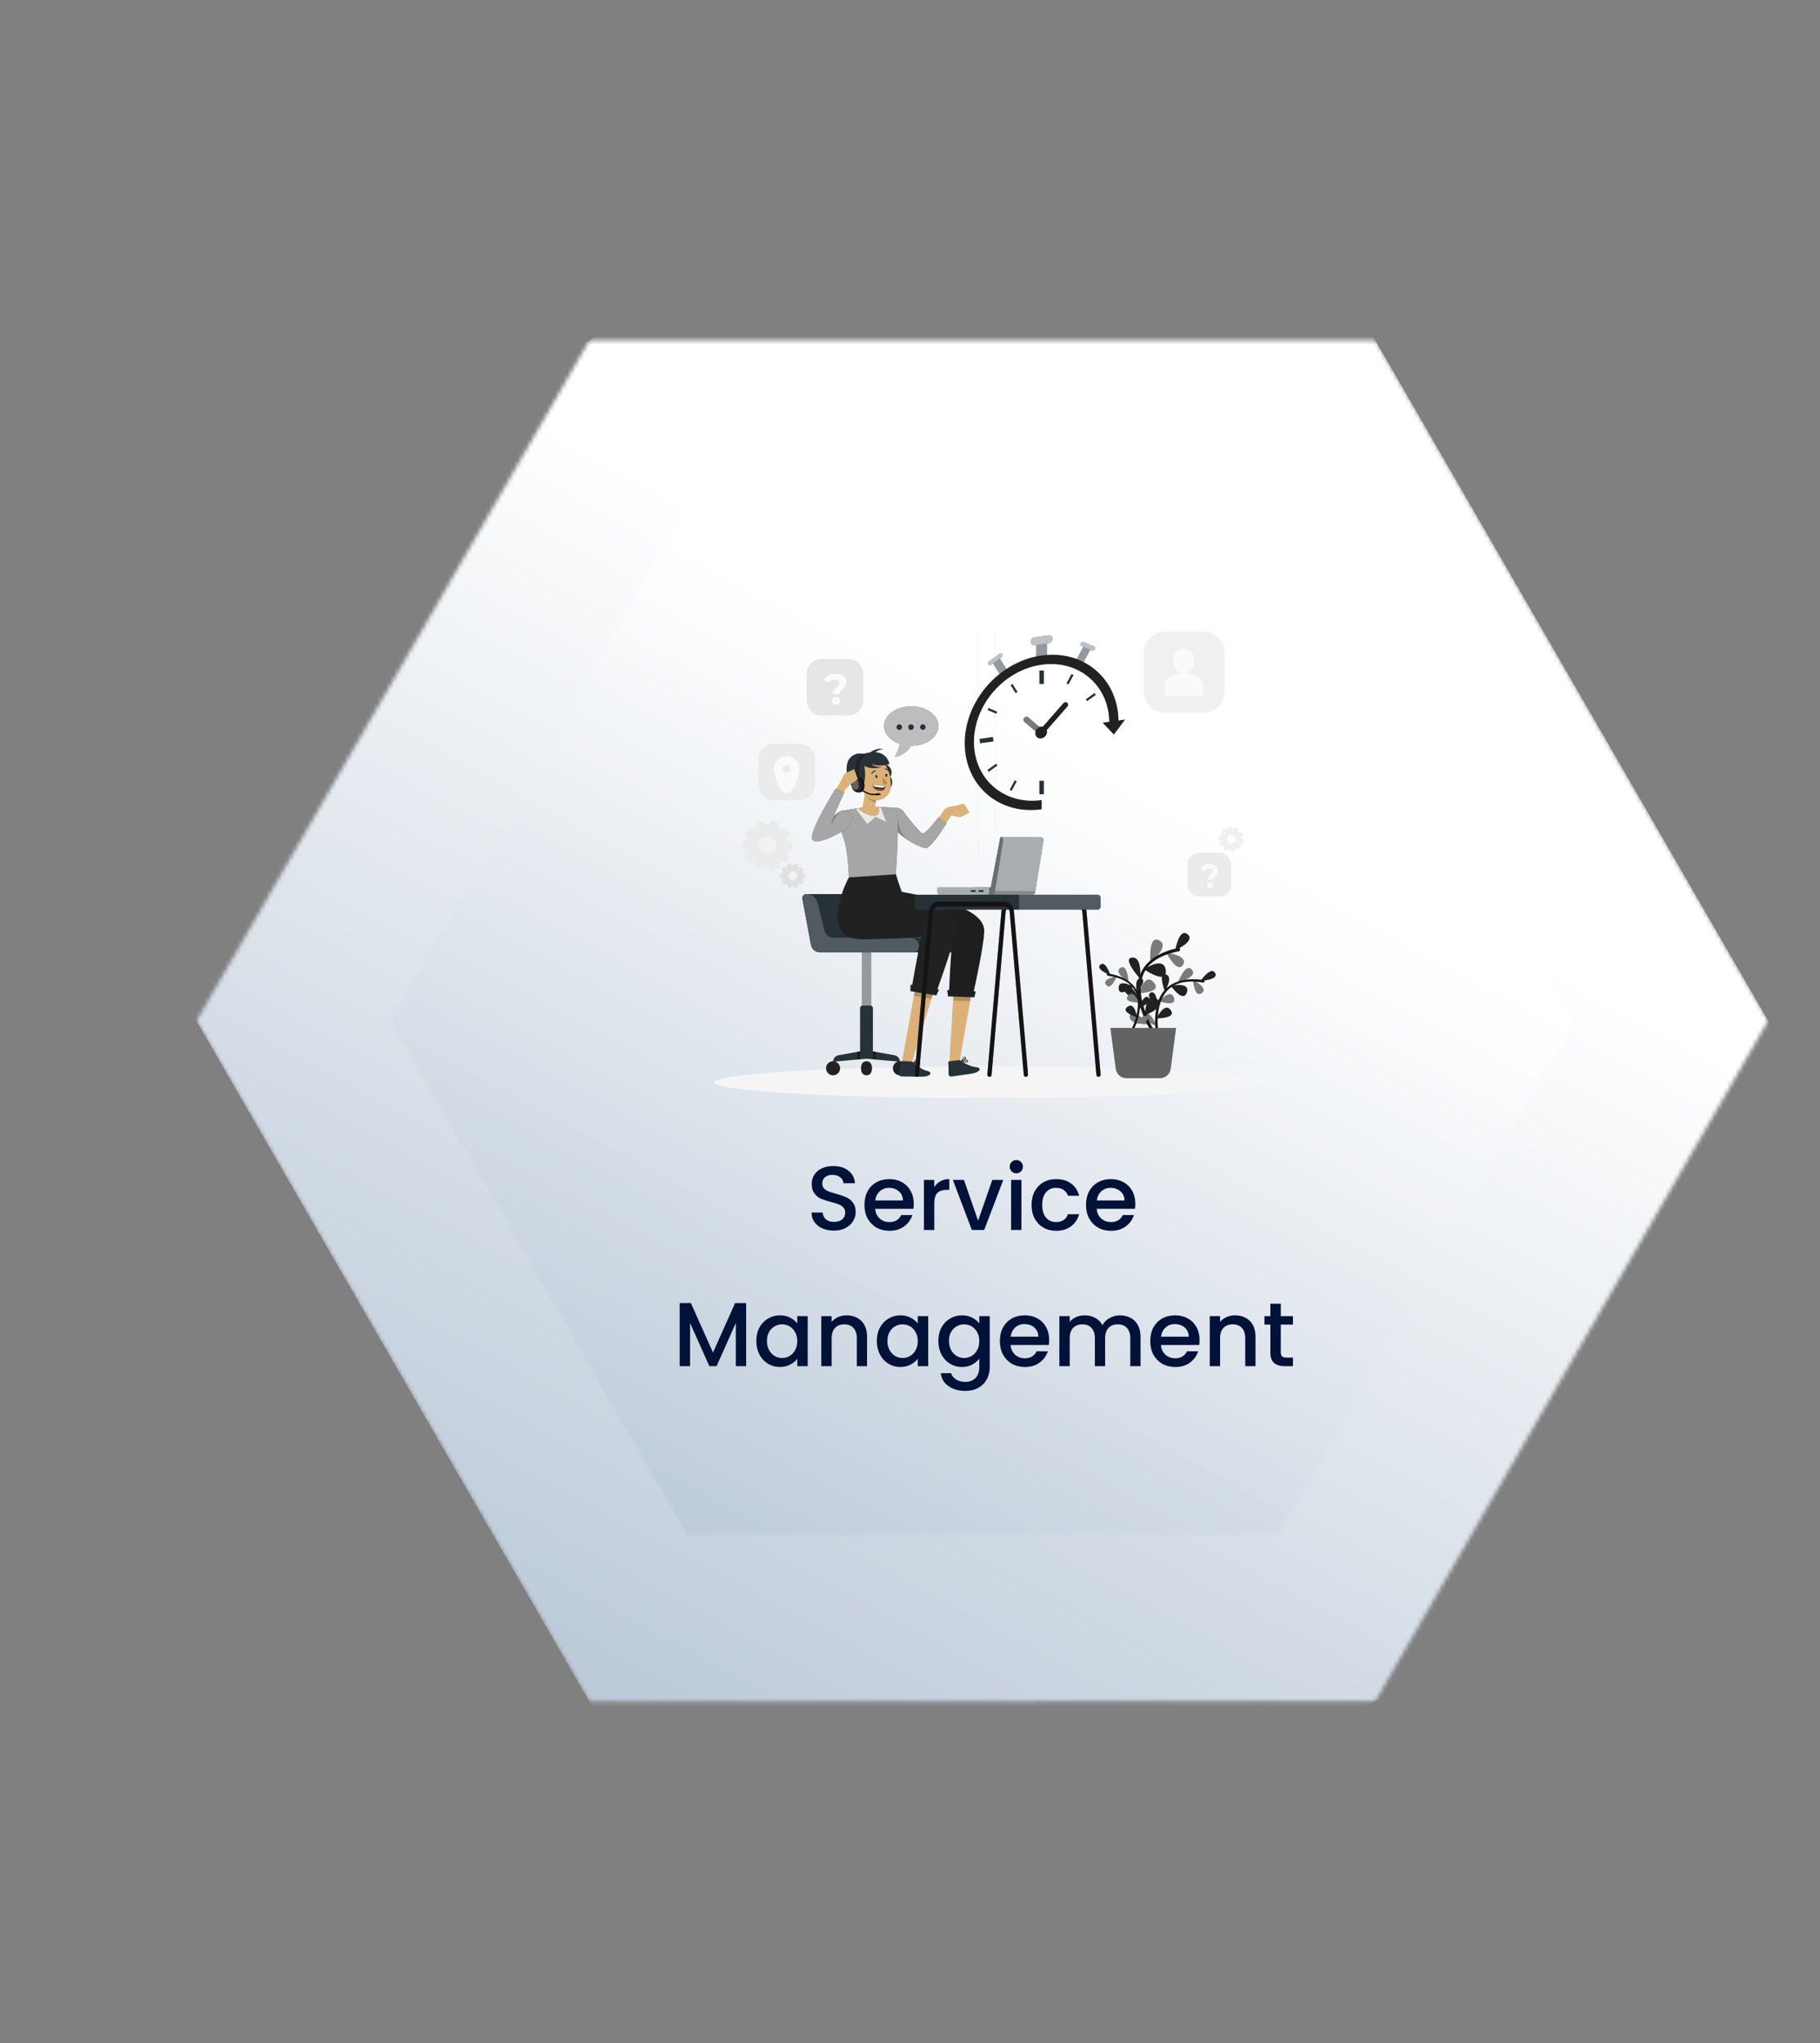 <svg width="441" height="495" viewBox="0 0 441 495" fill="none" xmlns="http://www.w3.org/2000/svg">
<rect x="0" y="0" width="441" height="495" fill="#808080" stroke="none"/>
<mask id="mask0_1187_35403" style="mask-type:luminance" maskUnits="userSpaceOnUse" x="47" y="82" width="382" height="331">
<path d="M333.246 82.454L380.844 164.892L428.442 247.33L380.835 329.778L333.222 412.225L238.01 412.233L142.797 412.238L95.198 329.8L47.6 247.362L95.213 164.916L142.825 82.466L238.036 82.457L333.246 82.454Z" fill="white"/>
</mask>
<g mask="url(#mask0_1187_35403)">
<path d="M285.646 0.012L0 164.921L190.397 494.68L476.043 329.771L285.646 0.012Z" fill="url(#paint0_linear_1187_35403)"/>
</g>
<mask id="mask1_1187_35403" style="mask-type:luminance" maskUnits="userSpaceOnUse" x="94" y="123" width="288" height="249">
<path d="M309.818 123.022L166.246 123.03L94.453 247.356L166.23 371.67L309.799 371.657L381.595 247.335L309.818 123.022Z" fill="white"/>
</mask>
<g mask="url(#mask1_1187_35403)">
<path d="M273.929 60.863L58.56 185.199L202.113 433.827L417.482 309.49L273.929 60.863Z" fill="url(#paint1_linear_1187_35403)" fill-opacity="0.8"/>
</g>
<path d="M202.058 298.154C201.031 298.154 200.107 297.978 199.286 297.626C198.465 297.259 197.819 296.746 197.35 296.086C196.881 295.426 196.646 294.656 196.646 293.776H199.33C199.389 294.436 199.645 294.979 200.1 295.404C200.569 295.829 201.222 296.042 202.058 296.042C202.923 296.042 203.598 295.837 204.082 295.426C204.566 295.001 204.808 294.458 204.808 293.798C204.808 293.285 204.654 292.867 204.346 292.544C204.053 292.221 203.679 291.972 203.224 291.796C202.784 291.62 202.168 291.429 201.376 291.224C200.379 290.96 199.565 290.696 198.934 290.432C198.318 290.153 197.79 289.728 197.35 289.156C196.91 288.584 196.69 287.821 196.69 286.868C196.69 285.988 196.91 285.218 197.35 284.558C197.79 283.898 198.406 283.392 199.198 283.04C199.99 282.688 200.907 282.512 201.948 282.512C203.429 282.512 204.639 282.886 205.578 283.634C206.531 284.367 207.059 285.379 207.162 286.67H204.39C204.346 286.113 204.082 285.636 203.598 285.24C203.114 284.844 202.476 284.646 201.684 284.646C200.965 284.646 200.379 284.829 199.924 285.196C199.469 285.563 199.242 286.091 199.242 286.78C199.242 287.249 199.381 287.638 199.66 287.946C199.953 288.239 200.32 288.474 200.76 288.65C201.2 288.826 201.801 289.017 202.564 289.222C203.576 289.501 204.397 289.779 205.028 290.058C205.673 290.337 206.216 290.769 206.656 291.356C207.111 291.928 207.338 292.698 207.338 293.666C207.338 294.443 207.125 295.177 206.7 295.866C206.289 296.555 205.681 297.113 204.874 297.538C204.082 297.949 203.143 298.154 202.058 298.154ZM221.407 291.642C221.407 292.097 221.378 292.507 221.319 292.874H212.057C212.131 293.842 212.49 294.619 213.135 295.206C213.781 295.793 214.573 296.086 215.511 296.086C216.861 296.086 217.814 295.521 218.371 294.392H221.077C220.711 295.507 220.043 296.423 219.075 297.142C218.122 297.846 216.934 298.198 215.511 298.198C214.353 298.198 213.311 297.941 212.387 297.428C211.478 296.9 210.759 296.167 210.231 295.228C209.718 294.275 209.461 293.175 209.461 291.928C209.461 290.681 209.711 289.589 210.209 288.65C210.723 287.697 211.434 286.963 212.343 286.45C213.267 285.937 214.323 285.68 215.511 285.68C216.655 285.68 217.675 285.929 218.569 286.428C219.464 286.927 220.161 287.631 220.659 288.54C221.158 289.435 221.407 290.469 221.407 291.642ZM218.789 290.85C218.775 289.926 218.445 289.185 217.799 288.628C217.154 288.071 216.355 287.792 215.401 287.792C214.536 287.792 213.795 288.071 213.179 288.628C212.563 289.171 212.197 289.911 212.079 290.85H218.789ZM226.384 287.638C226.75 287.022 227.234 286.545 227.836 286.208C228.452 285.856 229.178 285.68 230.014 285.68V288.276H229.376C228.393 288.276 227.645 288.525 227.132 289.024C226.633 289.523 226.384 290.388 226.384 291.62V298H223.876V285.878H226.384V287.638ZM237.005 295.756L240.437 285.878H243.099L238.479 298H235.487L230.889 285.878H233.573L237.005 295.756ZM246.271 284.272C245.816 284.272 245.435 284.118 245.127 283.81C244.819 283.502 244.665 283.121 244.665 282.666C244.665 282.211 244.819 281.83 245.127 281.522C245.435 281.214 245.816 281.06 246.271 281.06C246.711 281.06 247.085 281.214 247.393 281.522C247.701 281.83 247.855 282.211 247.855 282.666C247.855 283.121 247.701 283.502 247.393 283.81C247.085 284.118 246.711 284.272 246.271 284.272ZM247.503 285.878V298H244.995V285.878H247.503ZM249.96 291.928C249.96 290.681 250.209 289.589 250.708 288.65C251.221 287.697 251.925 286.963 252.82 286.45C253.714 285.937 254.741 285.68 255.9 285.68C257.366 285.68 258.576 286.032 259.53 286.736C260.498 287.425 261.15 288.415 261.488 289.706H258.782C258.562 289.105 258.21 288.635 257.726 288.298C257.242 287.961 256.633 287.792 255.9 287.792C254.873 287.792 254.052 288.159 253.436 288.892C252.834 289.611 252.534 290.623 252.534 291.928C252.534 293.233 252.834 294.253 253.436 294.986C254.052 295.719 254.873 296.086 255.9 296.086C257.352 296.086 258.312 295.448 258.782 294.172H261.488C261.136 295.404 260.476 296.387 259.508 297.12C258.54 297.839 257.337 298.198 255.9 298.198C254.741 298.198 253.714 297.941 252.82 297.428C251.925 296.9 251.221 296.167 250.708 295.228C250.209 294.275 249.96 293.175 249.96 291.928ZM275.097 291.642C275.097 292.097 275.068 292.507 275.009 292.874H265.747C265.82 293.842 266.18 294.619 266.825 295.206C267.47 295.793 268.262 296.086 269.201 296.086C270.55 296.086 271.504 295.521 272.061 294.392H274.767C274.4 295.507 273.733 296.423 272.765 297.142C271.812 297.846 270.624 298.198 269.201 298.198C268.042 298.198 267.001 297.941 266.077 297.428C265.168 296.9 264.449 296.167 263.921 295.228C263.408 294.275 263.151 293.175 263.151 291.928C263.151 290.681 263.4 289.589 263.899 288.65C264.412 287.697 265.124 286.963 266.033 286.45C266.957 285.937 268.013 285.68 269.201 285.68C270.345 285.68 271.364 285.929 272.259 286.428C273.154 286.927 273.85 287.631 274.349 288.54C274.848 289.435 275.097 290.469 275.097 291.642ZM272.479 290.85C272.464 289.926 272.134 289.185 271.489 288.628C270.844 288.071 270.044 287.792 269.091 287.792C268.226 287.792 267.485 288.071 266.869 288.628C266.253 289.171 265.886 289.911 265.769 290.85H272.479ZM180.801 315.71V331H178.293V320.528L173.629 331H171.891L167.205 320.528V331H164.697V315.71H167.403L172.771 327.7L178.117 315.71H180.801ZM183.261 324.884C183.261 323.667 183.511 322.589 184.009 321.65C184.523 320.711 185.212 319.985 186.077 319.472C186.957 318.944 187.925 318.68 188.981 318.68C189.935 318.68 190.763 318.871 191.467 319.252C192.186 319.619 192.758 320.081 193.183 320.638V318.878H195.713V331H193.183V329.196C192.758 329.768 192.179 330.245 191.445 330.626C190.712 331.007 189.876 331.198 188.937 331.198C187.896 331.198 186.943 330.934 186.077 330.406C185.212 329.863 184.523 329.115 184.009 328.162C183.511 327.194 183.261 326.101 183.261 324.884ZM193.183 324.928C193.183 324.092 193.007 323.366 192.655 322.75C192.318 322.134 191.871 321.665 191.313 321.342C190.756 321.019 190.155 320.858 189.509 320.858C188.864 320.858 188.263 321.019 187.705 321.342C187.148 321.65 186.693 322.112 186.341 322.728C186.004 323.329 185.835 324.048 185.835 324.884C185.835 325.72 186.004 326.453 186.341 327.084C186.693 327.715 187.148 328.199 187.705 328.536C188.277 328.859 188.879 329.02 189.509 329.02C190.155 329.02 190.756 328.859 191.313 328.536C191.871 328.213 192.318 327.744 192.655 327.128C193.007 326.497 193.183 325.764 193.183 324.928ZM205.123 318.68C206.077 318.68 206.927 318.878 207.675 319.274C208.438 319.67 209.032 320.257 209.457 321.034C209.883 321.811 210.095 322.75 210.095 323.85V331H207.609V324.224C207.609 323.139 207.338 322.31 206.795 321.738C206.253 321.151 205.512 320.858 204.573 320.858C203.635 320.858 202.887 321.151 202.329 321.738C201.787 322.31 201.515 323.139 201.515 324.224V331H199.007V318.878H201.515V320.264C201.926 319.765 202.447 319.377 203.077 319.098C203.723 318.819 204.405 318.68 205.123 318.68ZM212.459 324.884C212.459 323.667 212.708 322.589 213.207 321.65C213.72 320.711 214.409 319.985 215.275 319.472C216.155 318.944 217.123 318.68 218.179 318.68C219.132 318.68 219.961 318.871 220.665 319.252C221.383 319.619 221.955 320.081 222.381 320.638V318.878H224.911V331H222.381V329.196C221.955 329.768 221.376 330.245 220.643 330.626C219.909 331.007 219.073 331.198 218.135 331.198C217.093 331.198 216.14 330.934 215.275 330.406C214.409 329.863 213.72 329.115 213.207 328.162C212.708 327.194 212.459 326.101 212.459 324.884ZM222.381 324.928C222.381 324.092 222.205 323.366 221.853 322.75C221.515 322.134 221.068 321.665 220.511 321.342C219.953 321.019 219.352 320.858 218.707 320.858C218.061 320.858 217.46 321.019 216.903 321.342C216.345 321.65 215.891 322.112 215.539 322.728C215.201 323.329 215.033 324.048 215.033 324.884C215.033 325.72 215.201 326.453 215.539 327.084C215.891 327.715 216.345 328.199 216.903 328.536C217.475 328.859 218.076 329.02 218.707 329.02C219.352 329.02 219.953 328.859 220.511 328.536C221.068 328.213 221.515 327.744 221.853 327.128C222.205 326.497 222.381 325.764 222.381 324.928ZM233.089 318.68C234.027 318.68 234.856 318.871 235.575 319.252C236.308 319.619 236.88 320.081 237.291 320.638V318.878H239.821V331.198C239.821 332.313 239.586 333.303 239.117 334.168C238.647 335.048 237.965 335.737 237.071 336.236C236.191 336.735 235.135 336.984 233.903 336.984C232.26 336.984 230.896 336.595 229.811 335.818C228.725 335.055 228.109 334.014 227.963 332.694H230.449C230.639 333.325 231.043 333.831 231.659 334.212C232.289 334.608 233.037 334.806 233.903 334.806C234.915 334.806 235.729 334.498 236.345 333.882C236.975 333.266 237.291 332.371 237.291 331.198V329.174C236.865 329.746 236.286 330.23 235.553 330.626C234.834 331.007 234.013 331.198 233.089 331.198C232.033 331.198 231.065 330.934 230.185 330.406C229.319 329.863 228.63 329.115 228.117 328.162C227.618 327.194 227.369 326.101 227.369 324.884C227.369 323.667 227.618 322.589 228.117 321.65C228.63 320.711 229.319 319.985 230.185 319.472C231.065 318.944 232.033 318.68 233.089 318.68ZM237.291 324.928C237.291 324.092 237.115 323.366 236.763 322.75C236.425 322.134 235.978 321.665 235.421 321.342C234.863 321.019 234.262 320.858 233.617 320.858C232.971 320.858 232.37 321.019 231.813 321.342C231.255 321.65 230.801 322.112 230.449 322.728C230.111 323.329 229.943 324.048 229.943 324.884C229.943 325.72 230.111 326.453 230.449 327.084C230.801 327.715 231.255 328.199 231.813 328.536C232.385 328.859 232.986 329.02 233.617 329.02C234.262 329.02 234.863 328.859 235.421 328.536C235.978 328.213 236.425 327.744 236.763 327.128C237.115 326.497 237.291 325.764 237.291 324.928ZM254.225 324.642C254.225 325.097 254.196 325.507 254.137 325.874H244.875C244.948 326.842 245.308 327.619 245.953 328.206C246.598 328.793 247.39 329.086 248.329 329.086C249.678 329.086 250.632 328.521 251.189 327.392H253.895C253.528 328.507 252.861 329.423 251.893 330.142C250.94 330.846 249.752 331.198 248.329 331.198C247.17 331.198 246.129 330.941 245.205 330.428C244.296 329.9 243.577 329.167 243.049 328.228C242.536 327.275 242.279 326.175 242.279 324.928C242.279 323.681 242.528 322.589 243.027 321.65C243.54 320.697 244.252 319.963 245.161 319.45C246.085 318.937 247.141 318.68 248.329 318.68C249.473 318.68 250.492 318.929 251.387 319.428C252.282 319.927 252.978 320.631 253.477 321.54C253.976 322.435 254.225 323.469 254.225 324.642ZM251.607 323.85C251.592 322.926 251.262 322.185 250.617 321.628C249.972 321.071 249.172 320.792 248.219 320.792C247.354 320.792 246.613 321.071 245.997 321.628C245.381 322.171 245.014 322.911 244.897 323.85H251.607ZM271.367 318.68C272.32 318.68 273.171 318.878 273.919 319.274C274.682 319.67 275.276 320.257 275.701 321.034C276.141 321.811 276.361 322.75 276.361 323.85V331H273.875V324.224C273.875 323.139 273.604 322.31 273.061 321.738C272.518 321.151 271.778 320.858 270.839 320.858C269.9 320.858 269.152 321.151 268.595 321.738C268.052 322.31 267.781 323.139 267.781 324.224V331H265.295V324.224C265.295 323.139 265.024 322.31 264.481 321.738C263.938 321.151 263.198 320.858 262.259 320.858C261.32 320.858 260.572 321.151 260.015 321.738C259.472 322.31 259.201 323.139 259.201 324.224V331H256.693V318.878H259.201V320.264C259.612 319.765 260.132 319.377 260.763 319.098C261.394 318.819 262.068 318.68 262.787 318.68C263.755 318.68 264.62 318.885 265.383 319.296C266.146 319.707 266.732 320.301 267.143 321.078C267.51 320.345 268.082 319.765 268.859 319.34C269.636 318.9 270.472 318.68 271.367 318.68ZM290.662 324.642C290.662 325.097 290.633 325.507 290.574 325.874H281.312C281.386 326.842 281.745 327.619 282.39 328.206C283.036 328.793 283.828 329.086 284.766 329.086C286.116 329.086 287.069 328.521 287.626 327.392H290.332C289.966 328.507 289.298 329.423 288.33 330.142C287.377 330.846 286.189 331.198 284.766 331.198C283.608 331.198 282.566 330.941 281.642 330.428C280.733 329.9 280.014 329.167 279.486 328.228C278.973 327.275 278.716 326.175 278.716 324.928C278.716 323.681 278.966 322.589 279.464 321.65C279.978 320.697 280.689 319.963 281.598 319.45C282.522 318.937 283.578 318.68 284.766 318.68C285.91 318.68 286.93 318.929 287.824 319.428C288.719 319.927 289.416 320.631 289.914 321.54C290.413 322.435 290.662 323.469 290.662 324.642ZM288.044 323.85C288.03 322.926 287.7 322.185 287.054 321.628C286.409 321.071 285.61 320.792 284.656 320.792C283.791 320.792 283.05 321.071 282.434 321.628C281.818 322.171 281.452 322.911 281.334 323.85H288.044ZM299.246 318.68C300.2 318.68 301.05 318.878 301.798 319.274C302.561 319.67 303.155 320.257 303.58 321.034C304.006 321.811 304.218 322.75 304.218 323.85V331H301.732V324.224C301.732 323.139 301.461 322.31 300.918 321.738C300.376 321.151 299.635 320.858 298.696 320.858C297.758 320.858 297.01 321.151 296.452 321.738C295.91 322.31 295.638 323.139 295.638 324.224V331H293.13V318.878H295.638V320.264C296.049 319.765 296.57 319.377 297.2 319.098C297.846 318.819 298.528 318.68 299.246 318.68ZM310.344 320.924V327.634C310.344 328.089 310.446 328.419 310.652 328.624C310.872 328.815 311.238 328.91 311.752 328.91H313.292V331H311.312C310.182 331 309.317 330.736 308.716 330.208C308.114 329.68 307.814 328.822 307.814 327.634V320.924H306.384V318.878H307.814V315.864H310.344V318.878H313.292V320.924H310.344Z" fill="#001237"/>
<g clip-path="url(#clip0_1187_35403)">
<path d="M306.966 257.486H295.705V257.571H306.966V257.486Z" fill="#EBEBEB"/>
<path d="M266.615 258.411H263.66V258.496H266.615V258.411Z" fill="#EBEBEB"/>
<path d="M295.365 254.332H288.841V254.417H295.365V254.332Z" fill="#EBEBEB"/>
<path d="M186.521 254.902H171.836V254.987H186.521V254.902Z" fill="#EBEBEB"/>
<path d="M191.703 254.902H189.55V254.987H191.703V254.902Z" fill="#EBEBEB"/>
<path d="M230.551 256.338H198.7V256.423H230.551V256.338Z" fill="#EBEBEB"/>
<path d="M235.056 236.852H169.402C168.887 236.852 168.393 236.648 168.029 236.284C167.665 235.919 167.461 235.426 167.461 234.911V142.625C167.465 142.113 167.672 141.623 168.035 141.263C168.399 140.902 168.89 140.7 169.402 140.7H235.056C235.311 140.7 235.563 140.75 235.799 140.848C236.034 140.946 236.248 141.089 236.429 141.269C236.609 141.449 236.752 141.663 236.85 141.899C236.947 142.134 236.997 142.387 236.997 142.642V234.911C236.997 235.166 236.947 235.418 236.85 235.654C236.752 235.889 236.609 236.103 236.429 236.284C236.248 236.464 236.034 236.607 235.799 236.704C235.563 236.802 235.311 236.852 235.056 236.852ZM169.402 140.768C168.91 140.769 168.438 140.965 168.09 141.313C167.742 141.661 167.546 142.133 167.546 142.625V234.911C167.546 235.403 167.742 235.875 168.09 236.222C168.438 236.57 168.91 236.766 169.402 236.767H235.056C235.548 236.766 236.02 236.57 236.368 236.222C236.716 235.875 236.911 235.403 236.912 234.911V142.625C236.911 142.133 236.716 141.661 236.368 141.313C236.02 140.965 235.548 140.769 235.056 140.768H169.402Z" fill="#EBEBEB"/>
<path d="M308.598 236.852H242.944C242.429 236.852 241.935 236.648 241.571 236.284C241.207 235.919 241.003 235.426 241.003 234.911V142.625C241.007 142.113 241.214 141.623 241.577 141.263C241.941 140.902 242.432 140.7 242.944 140.7H308.598C309.113 140.7 309.607 140.905 309.971 141.269C310.335 141.633 310.539 142.127 310.539 142.642V234.911C310.539 235.426 310.335 235.919 309.971 236.284C309.607 236.648 309.113 236.852 308.598 236.852ZM242.944 140.768C242.452 140.769 241.98 140.965 241.632 141.313C241.284 141.661 241.088 142.133 241.088 142.625V234.911C241.088 235.403 241.284 235.875 241.632 236.222C241.98 236.57 242.452 236.766 242.944 236.767H308.598C309.09 236.766 309.562 236.57 309.91 236.222C310.258 235.875 310.453 235.403 310.454 234.911V142.625C310.453 142.133 310.258 141.661 309.91 141.313C309.562 140.965 309.09 140.769 308.598 140.768H242.944Z" fill="#EBEBEB"/>
<path d="M324 252.017H154V252.102H324V252.017Z" fill="#EBEBEB"/>
<path d="M291.499 153.053H282.357C279.458 153.053 277.107 155.403 277.107 158.302V167.445C277.107 170.344 279.458 172.695 282.357 172.695H291.499C294.399 172.695 296.749 170.344 296.749 167.445V158.302C296.749 155.403 294.399 153.053 291.499 153.053Z" fill="#F0F0F0"/>
<path d="M289.371 160.097C289.371 161.77 288.521 163.123 286.848 163.123C285.175 163.123 284.325 161.763 284.325 160.097C284.325 158.431 285.175 157.067 286.848 157.067C288.521 157.067 289.371 158.424 289.371 160.097Z" fill="#FAFAFA"/>
<path d="M286.848 168.675H291.516V165.901C291.516 164.367 289.425 163.123 286.848 163.123C284.271 163.123 282.18 164.367 282.18 165.901V168.675H286.848Z" fill="#FAFAFA"/>
<path d="M205.507 159.639H199.121C197.097 159.639 195.456 161.28 195.456 163.304V169.689C195.456 171.713 197.097 173.354 199.121 173.354H205.507C207.531 173.354 209.172 171.713 209.172 169.689V163.304C209.172 161.28 207.531 159.639 205.507 159.639Z" fill="#E6E6E6"/>
<path d="M202.035 167.237C202.241 166.951 202.48 166.69 202.746 166.458C202.927 166.298 203.096 166.123 203.249 165.935C203.354 165.796 203.41 165.626 203.409 165.452C203.413 165.333 203.387 165.215 203.333 165.109C203.28 165.003 203.2 164.911 203.103 164.843C202.862 164.686 202.578 164.608 202.29 164.622C201.989 164.615 201.691 164.684 201.423 164.823C201.17 164.96 200.951 165.153 200.784 165.387L199.529 164.653C199.821 164.212 200.228 163.86 200.706 163.633C201.257 163.377 201.86 163.253 202.467 163.269C203.142 163.237 203.81 163.414 204.381 163.776C204.61 163.93 204.796 164.14 204.922 164.385C205.048 164.631 205.11 164.904 205.102 165.18C205.108 165.437 205.059 165.692 204.959 165.928C204.877 166.127 204.762 166.311 204.619 166.472C204.483 166.622 204.31 166.792 204.096 166.985C203.891 167.16 203.703 167.353 203.535 167.563C203.414 167.726 203.352 167.925 203.358 168.128H201.79C201.778 167.813 201.863 167.502 202.035 167.237ZM201.869 170.457C201.775 170.371 201.701 170.265 201.652 170.148C201.603 170.031 201.579 169.904 201.583 169.777C201.58 169.654 201.604 169.531 201.653 169.418C201.701 169.305 201.774 169.203 201.865 169.121C202.064 168.95 202.318 168.855 202.581 168.855C202.844 168.855 203.097 168.95 203.297 169.121C203.387 169.204 203.459 169.305 203.507 169.419C203.555 169.532 203.579 169.654 203.575 169.777C203.579 169.904 203.556 170.031 203.506 170.148C203.457 170.265 203.383 170.371 203.29 170.457C203.096 170.634 202.842 170.732 202.579 170.732C202.316 170.732 202.063 170.634 201.869 170.457Z" fill="#FAFAFA"/>
<path d="M290.558 206.589H295.498C296.251 206.589 296.973 206.888 297.505 207.42C298.038 207.953 298.337 208.675 298.337 209.428V214.368C298.337 215.12 298.038 215.841 297.506 216.373C296.974 216.905 296.253 217.204 295.501 217.204H290.558C289.806 217.204 289.084 216.905 288.553 216.373C288.021 215.841 287.722 215.12 287.722 214.368V209.428C287.722 208.676 288.021 207.955 288.553 207.423C289.084 206.891 289.806 206.592 290.558 206.592V206.589Z" fill="#EBEBEB"/>
<path d="M292.808 212.471C292.968 212.249 293.153 212.047 293.359 211.869C293.501 211.744 293.631 211.607 293.75 211.461C293.831 211.354 293.874 211.224 293.873 211.09C293.876 210.998 293.856 210.907 293.814 210.825C293.773 210.743 293.711 210.672 293.635 210.621C293.449 210.497 293.228 210.436 293.006 210.448C292.778 210.441 292.552 210.491 292.349 210.595C292.145 210.698 291.971 210.851 291.843 211.039L290.87 210.471C291.095 210.127 291.41 209.852 291.782 209.676C292.207 209.479 292.673 209.382 293.142 209.394C293.665 209.368 294.183 209.506 294.624 209.788C294.802 209.908 294.946 210.071 295.044 210.262C295.141 210.453 295.189 210.665 295.182 210.879C295.185 211.077 295.148 211.274 295.073 211.457C295.009 211.612 294.919 211.754 294.808 211.879C294.68 212.019 294.545 212.152 294.403 212.277C294.245 212.413 294.1 212.562 293.968 212.722C293.876 212.85 293.829 213.004 293.832 213.161H292.621C292.611 212.917 292.676 212.676 292.808 212.471ZM292.679 214.963C292.608 214.897 292.552 214.817 292.515 214.728C292.477 214.639 292.459 214.543 292.462 214.446C292.46 214.351 292.478 214.256 292.514 214.168C292.551 214.08 292.606 214.001 292.676 213.936C292.83 213.804 293.027 213.732 293.23 213.732C293.433 213.732 293.63 213.804 293.784 213.936C293.854 214.001 293.91 214.08 293.947 214.168C293.985 214.256 294.003 214.35 294.002 214.446C294.004 214.543 293.985 214.639 293.947 214.728C293.909 214.817 293.852 214.897 293.781 214.963C293.708 215.034 293.622 215.089 293.527 215.126C293.433 215.163 293.331 215.18 293.23 215.177C293.129 215.179 293.028 215.162 292.933 215.125C292.839 215.088 292.752 215.033 292.679 214.963Z" fill="#FAFAFA"/>
<path d="M193.817 180.208H187.432C185.408 180.208 183.767 181.849 183.767 183.873V190.258C183.767 192.283 185.408 193.924 187.432 193.924H193.817C195.842 193.924 197.483 192.283 197.483 190.258V183.873C197.483 181.849 195.842 180.208 193.817 180.208Z" fill="#EBEBEB"/>
<path d="M190.625 183.2C190.217 183.2 189.814 183.281 189.437 183.437C189.061 183.593 188.719 183.821 188.431 184.11C188.143 184.398 187.915 184.74 187.759 185.117C187.603 185.493 187.524 185.897 187.524 186.304C187.524 188.004 188.911 192.125 190.625 192.125C192.338 192.125 193.726 188.015 193.726 186.304C193.726 185.897 193.646 185.493 193.491 185.117C193.335 184.74 193.107 184.398 192.819 184.11C192.531 183.821 192.189 183.593 191.812 183.437C191.436 183.281 191.032 183.2 190.625 183.2ZM190.625 187.239C190.44 187.239 190.259 187.185 190.105 187.082C189.952 186.979 189.832 186.833 189.761 186.662C189.69 186.491 189.672 186.303 189.708 186.122C189.744 185.941 189.833 185.774 189.964 185.643C190.094 185.512 190.261 185.423 190.442 185.387C190.624 185.351 190.812 185.37 190.983 185.441C191.154 185.511 191.3 185.631 191.402 185.785C191.505 185.939 191.56 186.119 191.56 186.304C191.556 186.55 191.456 186.784 191.281 186.957C191.106 187.129 190.87 187.226 190.625 187.226V187.239Z" fill="#FAFAFA"/>
<path d="M191.995 205.789C192.095 205.16 192.095 204.518 191.995 203.889L191.04 203.763C190.963 203.412 190.849 203.07 190.7 202.743L191.4 202.08C191.109 201.513 190.731 200.995 190.281 200.543L189.431 201.006C189.169 200.768 188.881 200.558 188.575 200.38L188.751 199.431C188.187 199.141 187.58 198.941 186.953 198.84L186.541 199.707C186.368 199.69 186.201 199.68 186.011 199.68C185.821 199.68 185.651 199.68 185.477 199.707L185.066 198.84C184.436 198.939 183.825 199.138 183.257 199.428L183.434 200.377C183.127 200.554 182.84 200.764 182.577 201.002L181.727 200.54C181.277 200.991 180.9 201.51 180.608 202.077L181.309 202.74C181.16 203.067 181.046 203.409 180.969 203.76L180.017 203.885C179.913 204.515 179.913 205.157 180.017 205.786L180.969 205.912C181.046 206.263 181.16 206.605 181.309 206.932L180.608 207.595C180.899 208.162 181.276 208.681 181.727 209.132L182.577 208.669C182.84 208.907 183.127 209.117 183.434 209.295L183.257 210.243C183.825 210.534 184.436 210.732 185.066 210.832L185.477 209.965C185.651 209.982 185.817 209.992 186.011 209.992C186.205 209.992 186.351 209.992 186.541 209.965L186.953 210.832C187.583 210.732 188.194 210.534 188.762 210.243L188.585 209.295C188.892 209.117 189.179 208.907 189.442 208.669L190.292 209.132C190.742 208.68 191.119 208.162 191.41 207.595L190.72 206.925C190.869 206.598 190.982 206.256 191.06 205.905L191.995 205.789ZM186.011 206.956C185.592 206.956 185.182 206.833 184.833 206.6C184.484 206.368 184.212 206.037 184.051 205.65C183.891 205.262 183.848 204.836 183.93 204.425C184.012 204.014 184.213 203.636 184.51 203.34C184.806 203.043 185.184 202.841 185.595 202.76C186.006 202.678 186.433 202.72 186.82 202.881C187.207 203.042 187.538 203.314 187.77 203.663C188.003 204.012 188.126 204.422 188.126 204.841C188.125 205.401 187.902 205.939 187.505 206.335C187.109 206.732 186.572 206.955 186.011 206.956Z" fill="#EBEBEB"/>
<path d="M195.062 212.631C195.086 212.474 195.099 212.314 195.099 212.155C195.099 211.996 195.086 211.836 195.062 211.679L194.582 211.618C194.546 211.444 194.491 211.274 194.419 211.111L194.759 210.771C194.614 210.486 194.424 210.226 194.198 209.999L193.773 210.231C193.641 210.112 193.498 210.008 193.345 209.918L193.433 209.445C193.149 209.299 192.844 209.199 192.529 209.149L192.325 209.585C192.236 209.585 192.148 209.585 192.06 209.585C191.971 209.585 191.879 209.585 191.791 209.585L191.587 209.149C191.272 209.199 190.966 209.299 190.683 209.445L190.771 209.918C190.618 210.008 190.475 210.112 190.343 210.231L189.918 209.999C189.691 210.226 189.502 210.486 189.357 210.771L189.697 211.111C189.624 211.274 189.57 211.444 189.533 211.618L189.057 211.679C189.031 211.836 189.019 211.996 189.02 212.155C189.019 212.314 189.031 212.474 189.057 212.631L189.533 212.692C189.57 212.865 189.624 213.034 189.697 213.195L189.357 213.535C189.502 213.819 189.692 214.078 189.918 214.304L190.343 214.073C190.473 214.193 190.617 214.298 190.771 214.385L190.683 214.858C190.966 215.004 191.272 215.104 191.587 215.154L191.791 214.719C191.968 214.737 192.147 214.737 192.325 214.719L192.529 215.154C192.844 215.104 193.149 215.004 193.433 214.858L193.345 214.385C193.499 214.298 193.643 214.193 193.773 214.073L194.198 214.304C194.424 214.078 194.613 213.819 194.759 213.535L194.419 213.195C194.491 213.034 194.546 212.865 194.582 212.692L195.062 212.631ZM192.07 213.212C191.861 213.212 191.656 213.15 191.482 213.034C191.308 212.918 191.173 212.753 191.093 212.56C191.013 212.366 190.992 212.154 191.033 211.949C191.074 211.744 191.174 211.555 191.322 211.407C191.47 211.259 191.658 211.159 191.864 211.118C192.069 211.077 192.281 211.098 192.474 211.178C192.668 211.258 192.833 211.394 192.949 211.568C193.065 211.741 193.127 211.946 193.127 212.155C193.126 212.433 193.016 212.7 192.82 212.898C192.624 213.096 192.358 213.209 192.08 213.212H192.07Z" fill="#E0E0E0"/>
<path d="M300.112 205.769C300.24 205.675 300.361 205.571 300.475 205.46C300.588 205.347 300.691 205.225 300.785 205.096L300.492 204.715C300.589 204.567 300.669 204.409 300.73 204.243H301.213C301.312 203.94 301.363 203.623 301.363 203.304L300.897 203.168C300.89 202.991 300.863 202.816 300.815 202.645L301.213 202.373C301.117 202.069 300.971 201.783 300.781 201.526L300.329 201.686C300.274 201.617 300.215 201.551 300.152 201.489C300.088 201.424 300.023 201.366 299.955 201.309L300.115 200.856C299.857 200.67 299.571 200.524 299.268 200.425L298.996 200.822C298.824 200.778 298.647 200.751 298.469 200.741L298.333 200.278C298.015 200.277 297.698 200.328 297.395 200.428V200.907C297.23 200.971 297.071 201.052 296.922 201.149L296.538 200.856C296.278 201.047 296.048 201.276 295.858 201.536L296.151 201.917C296.055 202.068 295.974 202.227 295.909 202.393H295.43C295.331 202.696 295.281 203.013 295.28 203.332L295.743 203.468C295.753 203.644 295.78 203.82 295.824 203.991L295.426 204.267C295.526 204.569 295.672 204.855 295.858 205.113L296.31 204.95C296.368 205.018 296.426 205.086 296.491 205.151C296.555 205.215 296.62 205.273 296.688 205.327L296.528 205.78C296.784 205.969 297.071 206.115 297.375 206.211L297.647 205.814C297.817 205.861 297.993 205.888 298.17 205.895L298.306 206.361C298.626 206.361 298.944 206.31 299.248 206.211V205.729C299.413 205.666 299.572 205.586 299.721 205.491L300.112 205.769ZM297.585 204.069C297.438 203.921 297.337 203.733 297.296 203.528C297.256 203.323 297.277 203.11 297.357 202.917C297.437 202.724 297.572 202.559 297.746 202.443C297.92 202.327 298.124 202.265 298.333 202.265C298.543 202.265 298.747 202.327 298.921 202.443C299.095 202.559 299.23 202.724 299.31 202.917C299.39 203.11 299.411 203.323 299.371 203.528C299.33 203.733 299.229 203.921 299.081 204.069C298.983 204.168 298.867 204.246 298.738 204.299C298.61 204.352 298.472 204.379 298.333 204.379C298.194 204.379 298.056 204.351 297.928 204.297C297.8 204.243 297.683 204.165 297.585 204.066V204.069Z" fill="#F0F0F0"/>
<path d="M239 266.062C275.408 266.062 304.923 264.339 304.923 262.213C304.923 260.087 275.408 258.364 239 258.364C202.592 258.364 173.077 260.087 173.077 262.213C173.077 264.339 202.592 266.062 239 266.062Z" fill="#F5F5F5"/>
<path d="M251.09 160.678V155.381L253.695 155.014V160.311L251.09 160.678Z" fill="#263238"/>
<path d="M242.431 163.63L240.479 160.522L242.142 159.332L244.09 162.436L242.431 163.63Z" fill="#263238"/>
<path d="M260.692 160.1L262.644 156.448L264.303 157.172L262.355 160.827L260.692 160.1Z" fill="#263238"/>
<g opacity="0.5">
<path d="M251.09 160.678V155.381L253.695 155.014V160.311L251.09 160.678Z" fill="white"/>
<path d="M242.431 163.63L240.479 160.522L242.142 159.332L244.09 162.436L242.431 163.63Z" fill="white"/>
<path d="M260.692 160.1L262.644 156.448L264.303 157.172L262.355 160.827L260.692 160.1Z" fill="white"/>
</g>
<path d="M254.065 155.867L250.72 156.34C250.598 156.362 250.473 156.357 250.354 156.325C250.235 156.293 250.124 156.234 250.031 156.154C249.937 156.073 249.863 155.972 249.813 155.859C249.764 155.746 249.74 155.623 249.744 155.5C249.752 155.23 249.853 154.971 250.032 154.768C250.21 154.565 250.453 154.431 250.72 154.388L254.065 153.919C254.187 153.897 254.311 153.902 254.43 153.934C254.549 153.966 254.66 154.024 254.753 154.104C254.847 154.184 254.921 154.284 254.971 154.397C255.021 154.51 255.045 154.632 255.041 154.755C255.033 155.025 254.931 155.284 254.753 155.486C254.575 155.689 254.332 155.824 254.065 155.867Z" fill="#263238"/>
<path d="M242.682 159.247L240.204 161.028C240.152 161.071 240.092 161.103 240.028 161.122C239.963 161.141 239.896 161.147 239.829 161.139C239.762 161.13 239.698 161.108 239.64 161.074C239.583 161.04 239.532 160.994 239.493 160.94C239.428 160.815 239.411 160.671 239.446 160.534C239.481 160.398 239.566 160.28 239.683 160.202L242.165 158.424C242.216 158.38 242.276 158.348 242.34 158.329C242.404 158.31 242.472 158.304 242.539 158.312C242.605 158.321 242.669 158.343 242.727 158.377C242.784 158.412 242.834 158.458 242.873 158.512C242.938 158.637 242.954 158.781 242.919 158.916C242.884 159.052 242.8 159.17 242.682 159.247Z" fill="#263238"/>
<path d="M264.582 157.602L262.1 156.52C262.04 156.49 261.988 156.448 261.946 156.397C261.904 156.346 261.873 156.286 261.855 156.222C261.837 156.158 261.833 156.091 261.842 156.026C261.851 155.96 261.874 155.897 261.909 155.84C261.971 155.713 262.078 155.613 262.209 155.56C262.34 155.507 262.487 155.504 262.62 155.551L265.098 156.636C265.158 156.665 265.211 156.707 265.254 156.758C265.297 156.809 265.328 156.869 265.346 156.933C265.364 156.997 265.368 157.065 265.358 157.131C265.349 157.197 265.325 157.26 265.289 157.316C265.227 157.442 265.12 157.541 264.99 157.594C264.859 157.647 264.714 157.649 264.582 157.602Z" fill="#263238"/>
<path opacity="0.7" d="M254.065 155.867L250.72 156.34C250.598 156.362 250.473 156.357 250.354 156.325C250.235 156.293 250.124 156.234 250.031 156.154C249.937 156.073 249.863 155.972 249.813 155.859C249.764 155.746 249.74 155.623 249.744 155.5C249.752 155.23 249.853 154.971 250.032 154.768C250.21 154.565 250.453 154.431 250.72 154.388L254.065 153.919C254.187 153.897 254.311 153.902 254.43 153.934C254.549 153.966 254.66 154.024 254.753 154.104C254.847 154.184 254.921 154.284 254.971 154.397C255.021 154.51 255.045 154.632 255.041 154.755C255.033 155.025 254.931 155.284 254.753 155.486C254.575 155.689 254.332 155.824 254.065 155.867Z" fill="white"/>
<path opacity="0.7" d="M242.682 159.247L240.204 161.028C240.152 161.071 240.092 161.103 240.028 161.122C239.963 161.141 239.896 161.147 239.829 161.139C239.762 161.13 239.698 161.108 239.64 161.074C239.583 161.04 239.532 160.994 239.493 160.94C239.428 160.815 239.411 160.671 239.446 160.534C239.481 160.398 239.566 160.28 239.683 160.202L242.165 158.424C242.216 158.38 242.276 158.348 242.34 158.329C242.404 158.31 242.472 158.304 242.539 158.312C242.605 158.321 242.669 158.343 242.727 158.377C242.784 158.412 242.834 158.458 242.873 158.512C242.938 158.637 242.954 158.781 242.919 158.916C242.884 159.052 242.8 159.17 242.682 159.247Z" fill="white"/>
<path opacity="0.7" d="M264.582 157.602L262.1 156.52C262.04 156.49 261.988 156.448 261.946 156.397C261.904 156.346 261.873 156.286 261.855 156.222C261.837 156.158 261.833 156.091 261.842 156.026C261.851 155.96 261.874 155.897 261.909 155.84C261.971 155.713 262.078 155.613 262.209 155.56C262.34 155.507 262.487 155.504 262.62 155.551L265.098 156.636C265.158 156.665 265.211 156.707 265.254 156.758C265.297 156.809 265.328 156.869 265.346 156.933C265.364 156.997 265.368 157.065 265.358 157.131C265.349 157.197 265.325 157.26 265.289 157.316C265.227 157.442 265.12 157.541 264.99 157.594C264.859 157.647 264.714 157.649 264.582 157.602Z" fill="white"/>
<path d="M252.393 193.842C243.338 195.114 235.998 188.807 235.998 179.752C235.998 170.698 243.338 162.324 252.393 161.052C261.447 159.781 268.787 166.088 268.787 175.142L271.025 174.829C271.025 164.537 262.681 157.37 252.393 158.815C242.104 160.26 233.761 169.777 233.761 180.065C233.761 190.354 242.101 197.524 252.393 196.079V193.842Z" fill="#212121"/>
<path d="M245.878 189.06L244.655 191.352L245.135 191.608L246.358 189.316L245.878 189.06Z" fill="#263238"/>
<path d="M259.644 163.283L258.421 165.574L258.9 165.83L260.124 163.539L259.644 163.283Z" fill="#263238"/>
<path d="M239.516 171.521L239.298 172.02L241.417 172.945L241.634 172.446L239.516 171.521Z" fill="#263238"/>
<path d="M245.339 165.703L244.876 165.991L246.096 167.948L246.559 167.659L245.339 165.703Z" fill="#263238"/>
<path d="M241.373 185.03L239.251 186.553L239.568 186.995L241.69 185.472L241.373 185.03Z" fill="#263238"/>
<path d="M265.215 167.908L263.094 169.431L263.411 169.873L265.533 168.35L265.215 167.908Z" fill="#263238"/>
<path d="M240.592 178.556L237.329 179.015L237.48 180.092L240.743 179.634L240.592 178.556Z" fill="#263238"/>
<path d="M252.937 162.46H251.849V165.724H252.937V162.46Z" fill="#263238"/>
<path d="M252.937 189.17H251.849V192.434H252.937V189.17Z" fill="#263238"/>
<path d="M248.18 173.911C248.053 174.038 247.982 174.211 247.982 174.39C247.982 174.57 248.053 174.742 248.18 174.87L251.832 178.005L252.787 176.913L249.139 173.775C249.067 173.72 248.985 173.681 248.898 173.658C248.811 173.635 248.72 173.63 248.631 173.642C248.542 173.655 248.456 173.685 248.379 173.731C248.301 173.778 248.234 173.839 248.18 173.911Z" fill="#212121"/>
<path opacity="0.4" d="M248.18 173.911C248.053 174.038 247.982 174.211 247.982 174.39C247.982 174.57 248.053 174.742 248.18 174.87L251.832 178.005L252.787 176.913L249.139 173.775C249.067 173.72 248.985 173.681 248.898 173.658C248.811 173.635 248.72 173.63 248.631 173.642C248.542 173.655 248.456 173.685 248.379 173.731C248.301 173.778 248.234 173.839 248.18 173.911Z" fill="white"/>
<path d="M272.619 174.333L269.896 177.981L267.176 175.098L272.619 174.333Z" fill="#212121"/>
<path d="M258.604 170.259C258.533 170.205 258.451 170.165 258.364 170.142C258.277 170.119 258.186 170.114 258.097 170.127C258.007 170.14 257.922 170.17 257.844 170.216C257.767 170.262 257.699 170.323 257.646 170.395L252.702 176.033C252.437 175.999 252.168 176.032 251.919 176.129C251.671 176.226 251.45 176.383 251.277 176.587C250.72 177.226 250.72 178.134 251.277 178.627C251.835 179.12 252.746 178.967 253.317 178.341C253.494 178.145 253.617 177.907 253.677 177.651C253.736 177.394 253.729 177.126 253.657 176.872L258.601 171.232C258.666 171.169 258.718 171.093 258.753 171.01C258.789 170.927 258.807 170.837 258.807 170.746C258.808 170.656 258.79 170.566 258.755 170.482C258.72 170.399 258.669 170.323 258.604 170.259Z" fill="#212121"/>
<path d="M220.8 171.12C217.165 171.12 214.221 173.266 214.221 175.911C214.221 177.832 215.781 179.488 218.029 180.249C217.788 181.352 217.374 182.41 216.801 183.384C217.617 183.263 218.394 182.957 219.075 182.491C219.755 182.026 220.32 181.411 220.728 180.695H220.8C224.434 180.695 227.379 178.553 227.379 175.907C227.379 173.262 224.434 171.12 220.8 171.12Z" fill="#212121"/>
<path opacity="0.7" d="M220.8 171.12C217.165 171.12 214.221 173.266 214.221 175.911C214.221 177.832 215.781 179.488 218.029 180.249C217.788 181.352 217.374 182.41 216.801 183.384C217.617 183.263 218.394 182.957 219.075 182.491C219.755 182.026 220.32 181.411 220.728 180.695H220.8C224.434 180.695 227.379 178.553 227.379 175.907C227.379 173.262 224.434 171.12 220.8 171.12Z" fill="white"/>
<path d="M217.9 176.832C218.27 176.832 218.569 176.532 218.569 176.162C218.569 175.792 218.27 175.492 217.9 175.492C217.53 175.492 217.23 175.792 217.23 176.162C217.23 176.532 217.53 176.832 217.9 176.832Z" fill="#263238"/>
<path d="M221.425 176.162C221.425 176.297 221.386 176.428 221.311 176.54C221.236 176.652 221.13 176.739 221.006 176.791C220.881 176.842 220.745 176.856 220.613 176.829C220.481 176.803 220.36 176.738 220.265 176.643C220.169 176.548 220.105 176.427 220.078 176.295C220.052 176.163 220.066 176.026 220.117 175.902C220.169 175.778 220.256 175.672 220.368 175.597C220.479 175.522 220.611 175.482 220.745 175.482C220.926 175.482 221.099 175.554 221.226 175.682C221.354 175.809 221.425 175.982 221.425 176.162Z" fill="#263238"/>
<path d="M223.612 176.832C223.981 176.832 224.281 176.532 224.281 176.162C224.281 175.792 223.981 175.492 223.612 175.492C223.242 175.492 222.942 175.792 222.942 176.162C222.942 176.532 223.242 176.832 223.612 176.832Z" fill="#263238"/>
<path d="M280.48 244.417C280.48 244.417 280.524 239.878 278.872 240.476C277.219 241.075 280.48 244.417 280.48 244.417Z" fill="#212121"/>
<path d="M282.255 240.214C282.255 240.214 284.444 236.583 282.466 236.063C280.487 235.543 282.255 240.214 282.255 240.214Z" fill="#212121"/>
<path d="M290.908 237.651C290.908 237.651 295.454 237.416 294.427 235.713C293.4 234.009 290.908 237.651 290.908 237.651Z" fill="#212121"/>
<path d="M283.717 238.858C283.717 238.858 288.477 237.784 287.586 240.456C286.695 243.128 283.717 238.858 283.717 238.858Z" fill="#212121"/>
<path d="M280.259 248.52C280.259 248.52 278.44 244.4 277.42 245.865C276.4 247.33 280.259 248.52 280.259 248.52Z" fill="#212121"/>
<path d="M285.447 238.001C285.447 238.001 290.296 236.729 288.786 234.941C287.277 233.153 285.447 238.001 285.447 238.001Z" fill="#212121"/>
<path d="M289.113 237.501C289.113 237.501 292.948 239.385 291.18 240.615C289.412 241.846 289.113 237.501 289.113 237.501Z" fill="#212121"/>
<path d="M280.959 242.591C280.959 242.591 283.615 239.395 284.434 241.717C285.254 244.039 280.959 242.591 280.959 242.591Z" fill="#212121"/>
<g opacity="0.4">
<path d="M280.259 248.52C280.259 248.52 278.44 244.4 277.42 245.865C276.4 247.33 280.259 248.52 280.259 248.52Z" fill="white"/>
<path d="M285.447 238.001C285.447 238.001 290.296 236.729 288.786 234.941C287.277 233.153 285.447 238.001 285.447 238.001Z" fill="white"/>
<path d="M289.113 237.501C289.113 237.501 292.948 239.385 291.18 240.615C289.412 241.846 289.113 237.501 289.113 237.501Z" fill="white"/>
<path d="M280.959 242.591C280.959 242.591 283.615 239.395 284.434 241.717C285.254 244.039 280.959 242.591 280.959 242.591Z" fill="white"/>
</g>
<path d="M280.232 246.739C280.232 246.739 282.136 242.659 283.669 244.716C285.203 246.773 280.232 246.739 280.232 246.739Z" fill="#212121"/>
<path d="M280.262 251.03C279.685 248.371 279.768 245.612 280.504 242.992C282.061 237.892 286.838 236.692 291.666 237.464C292.05 237.525 291.88 238.103 291.499 238.042C288.936 237.634 286.059 237.593 283.826 239.143C282.228 240.262 281.323 242.04 280.888 243.903C280.378 246.201 280.365 248.581 280.851 250.884C280.929 251.264 280.344 251.414 280.262 251.033V251.03Z" fill="#212121"/>
<g opacity="0.3">
<path d="M280.262 251.03C279.685 248.371 279.768 245.612 280.504 242.992C282.061 237.892 286.838 236.692 291.666 237.464C292.05 237.525 291.88 238.103 291.499 238.042C288.936 237.634 286.059 237.593 283.826 239.143C282.228 240.262 281.323 242.04 280.888 243.903C280.378 246.201 280.365 248.581 280.851 250.884C280.929 251.264 280.344 251.414 280.262 251.033V251.03Z" fill="black"/>
</g>
<path d="M276.478 243.04C276.478 243.04 274.098 237.491 272.555 238.939C271.011 240.388 276.478 243.04 276.478 243.04Z" fill="#212121"/>
<path d="M276.274 237.138C276.274 237.138 276.839 231.762 274.309 231.994C271.779 232.225 276.274 237.138 276.274 237.138Z" fill="#212121"/>
<path d="M284.771 230.242C284.771 230.242 289.82 227.975 287.746 226.349C285.672 224.724 284.771 230.242 284.771 230.242Z" fill="#212121"/>
<path d="M277.219 234.849C277.219 234.849 282.078 231.449 282.476 235.108C282.874 238.766 277.219 234.849 277.219 234.849Z" fill="#212121"/>
<path d="M278.416 248.119C278.416 248.119 274.136 243.91 273.751 246.134C273.367 248.357 278.416 248.119 278.416 248.119Z" fill="#212121"/>
<path d="M278.732 233.051C278.732 233.051 283.581 229.386 280.908 227.866C278.236 226.346 278.732 233.051 278.732 233.051Z" fill="#212121"/>
<path d="M282.646 230.844C282.646 230.844 288.014 231.466 286.651 233.734C285.288 236.002 282.646 230.844 282.646 230.844Z" fill="#212121"/>
<path d="M276.06 240.595C276.06 240.595 277.386 235.546 279.555 238.018C281.724 240.49 276.06 240.595 276.06 240.595Z" fill="#212121"/>
<g opacity="0.4">
<path d="M278.416 248.119C278.416 248.119 274.136 243.91 273.751 246.134C273.367 248.357 278.416 248.119 278.416 248.119Z" fill="white"/>
<path d="M278.732 233.051C278.732 233.051 283.581 229.386 280.908 227.866C278.236 226.346 278.732 233.051 278.732 233.051Z" fill="white"/>
<path d="M282.646 230.844C282.646 230.844 288.014 231.466 286.651 233.734C285.288 236.002 282.646 230.844 282.646 230.844Z" fill="white"/>
<path d="M276.06 240.595C276.06 240.595 277.386 235.546 279.555 238.018C281.724 240.49 276.06 240.595 276.06 240.595Z" fill="white"/>
</g>
<path d="M277.44 245.964C277.44 245.964 277.44 240.16 280.276 242C283.112 243.839 277.44 245.964 277.44 245.964Z" fill="#212121"/>
<path d="M279.749 251.173C277.757 248.259 276.22 244.713 275.757 241.286C274.826 234.404 279.62 230.851 285.532 229.681C286.002 229.59 286.114 230.361 285.651 230.463C282.513 231.082 279.191 232.296 277.491 235.152C276.264 237.209 276.176 239.769 276.669 242.224C277.325 245.269 278.57 248.157 280.334 250.724C280.362 250.763 280.383 250.807 280.395 250.854C280.406 250.901 280.408 250.949 280.401 250.997C280.394 251.045 280.377 251.09 280.352 251.132C280.327 251.173 280.294 251.209 280.256 251.237C280.217 251.266 280.173 251.287 280.126 251.298C280.079 251.31 280.03 251.312 279.983 251.305C279.935 251.297 279.889 251.281 279.848 251.256C279.807 251.231 279.771 251.198 279.742 251.159L279.749 251.173Z" fill="#212121"/>
<g opacity="0.3">
<path d="M279.749 251.173C277.757 248.259 276.22 244.713 275.757 241.286C274.826 234.404 279.62 230.851 285.532 229.681C286.002 229.59 286.114 230.361 285.651 230.463C282.513 231.082 279.191 232.296 277.491 235.152C276.264 237.209 276.176 239.769 276.669 242.224C277.325 245.269 278.57 248.157 280.334 250.724C280.362 250.763 280.383 250.807 280.395 250.854C280.406 250.901 280.408 250.949 280.401 250.997C280.394 251.045 280.377 251.09 280.352 251.132C280.327 251.173 280.294 251.209 280.256 251.237C280.217 251.266 280.173 251.287 280.126 251.298C280.079 251.31 280.03 251.312 279.983 251.305C279.935 251.297 279.889 251.281 279.848 251.256C279.807 251.231 279.771 251.198 279.742 251.159L279.749 251.173Z" fill="black"/>
</g>
<path d="M275.914 244.499C275.914 244.499 277.043 240.735 278.253 241.653C279.463 242.571 275.914 244.499 275.914 244.499Z" fill="#212121"/>
<path d="M275.519 240.568C275.519 240.568 274.646 237.002 276.414 237.083C278.182 237.165 275.519 240.568 275.519 240.568Z" fill="#212121"/>
<path d="M269.029 236.24C269.029 236.24 265.333 234.88 266.622 233.734C267.91 232.588 269.029 236.24 269.029 236.24Z" fill="#212121"/>
<path d="M274.663 239.069C274.663 239.069 270.997 236.957 271.055 239.409C271.113 241.86 274.663 239.069 274.663 239.069Z" fill="#212121"/>
<path d="M275.04 247.943C275.04 247.943 277.617 245.016 278.083 246.485C278.549 247.953 275.04 247.943 275.04 247.943Z" fill="#212121"/>
<path d="M273.452 237.916C273.452 237.916 269.773 235.618 271.48 234.516C273.187 233.415 273.452 237.916 273.452 237.916Z" fill="#212121"/>
<path d="M270.549 236.58C270.549 236.58 266.897 237.151 268.043 238.62C269.189 240.089 270.549 236.58 270.549 236.58Z" fill="#212121"/>
<path d="M275.982 242.863C275.982 242.863 274.622 239.538 273.333 241.248C272.045 242.958 275.982 242.863 275.982 242.863Z" fill="#212121"/>
<g opacity="0.4">
<path d="M275.04 247.943C275.04 247.943 277.617 245.016 278.083 246.485C278.549 247.953 275.04 247.943 275.04 247.943Z" fill="white"/>
<path d="M273.452 237.916C273.452 237.916 269.773 235.618 271.48 234.516C273.187 233.415 273.452 237.916 273.452 237.916Z" fill="white"/>
<path d="M270.549 236.58C270.549 236.58 266.897 237.151 268.043 238.62C269.189 240.089 270.549 236.58 270.549 236.58Z" fill="white"/>
<path d="M275.982 242.864C275.982 242.864 274.622 239.539 273.333 241.249C272.045 242.959 275.982 242.864 275.982 242.864Z" fill="white"/>
</g>
<path d="M275.513 246.478C275.513 246.478 274.992 242.612 273.194 243.921C271.395 245.23 275.513 246.478 275.513 246.478Z" fill="#212121"/>
<path d="M274.387 250.014C275.548 247.966 276.188 245.665 276.25 243.312C276.274 238.702 272.64 236.478 268.451 235.873C268.111 235.826 268.111 236.349 268.451 236.397C270.674 236.716 273.071 237.417 274.506 239.28C275.526 240.613 275.832 242.316 275.713 243.965C275.544 245.996 274.942 247.966 273.949 249.745C273.785 250.038 274.231 250.313 274.397 250.017L274.387 250.014Z" fill="#212121"/>
<g opacity="0.3">
<path d="M274.387 250.014C275.548 247.966 276.188 245.665 276.25 243.312C276.274 238.702 272.64 236.478 268.451 235.873C268.111 235.826 268.111 236.349 268.451 236.397C270.674 236.716 273.071 237.417 274.506 239.28C275.526 240.613 275.832 242.316 275.713 243.965C275.544 245.996 274.942 247.966 273.949 249.745C273.785 250.038 274.231 250.313 274.397 250.017L274.387 250.014Z" fill="black"/>
</g>
<path d="M284.968 249.058L283.652 258.982C283.57 259.599 283.266 260.166 282.798 260.576C282.33 260.986 281.728 261.212 281.106 261.213H272.922C272.299 261.212 271.698 260.986 271.229 260.576C270.761 260.166 270.458 259.599 270.375 258.982L269.059 249.058H284.968Z" fill="#212121"/>
<path opacity="0.3" d="M284.968 249.058L283.652 258.982C283.57 259.599 283.266 260.166 282.798 260.576C282.33 260.986 281.728 261.212 281.106 261.213H272.922C272.299 261.212 271.698 260.986 271.229 260.576C270.761 260.166 270.458 259.599 270.375 258.982L269.059 249.058H284.968Z" fill="white"/>
<path d="M211.076 229.994H208.842V244.675H211.076V229.994Z" fill="#263238"/>
<path opacity="0.5" d="M211.076 229.994H208.842V244.675H211.076V229.994Z" fill="white"/>
<path d="M216.747 255.671L211.514 254.726V244.22C211.515 244.143 211.5 244.066 211.471 243.994C211.441 243.923 211.398 243.858 211.343 243.803C211.288 243.748 211.223 243.705 211.152 243.676C211.08 243.646 211.004 243.631 210.926 243.632H208.992C208.914 243.631 208.837 243.646 208.765 243.676C208.694 243.705 208.628 243.748 208.573 243.803C208.519 243.858 208.475 243.923 208.445 243.994C208.415 244.066 208.4 244.143 208.4 244.22V254.726L203.171 255.671C202.804 255.737 202.471 255.929 202.232 256.215C201.993 256.501 201.862 256.862 201.862 257.235L209.957 256.504L218.056 257.235C218.056 256.863 217.924 256.502 217.685 256.216C217.446 255.93 217.114 255.737 216.747 255.671Z" fill="#263238"/>
<path d="M203.562 258.823C203.562 259.159 203.462 259.488 203.275 259.768C203.089 260.047 202.823 260.265 202.512 260.394C202.202 260.522 201.86 260.556 201.53 260.49C201.2 260.425 200.898 260.263 200.66 260.025C200.422 259.787 200.26 259.484 200.195 259.155C200.129 258.825 200.163 258.483 200.291 258.172C200.42 257.862 200.638 257.596 200.917 257.41C201.197 257.223 201.526 257.123 201.862 257.123C202.313 257.123 202.745 257.302 203.064 257.621C203.383 257.94 203.562 258.372 203.562 258.823Z" fill="#212121"/>
<path d="M219.756 258.823C219.756 259.159 219.656 259.488 219.47 259.768C219.283 260.047 219.017 260.265 218.707 260.394C218.396 260.522 218.054 260.556 217.724 260.49C217.395 260.425 217.092 260.263 216.854 260.025C216.616 259.787 216.454 259.484 216.389 259.155C216.323 258.825 216.357 258.483 216.485 258.172C216.614 257.862 216.832 257.596 217.112 257.41C217.391 257.223 217.72 257.123 218.056 257.123C218.279 257.123 218.5 257.167 218.707 257.252C218.913 257.338 219.1 257.463 219.258 257.621C219.416 257.779 219.541 257.966 219.627 258.172C219.712 258.379 219.756 258.6 219.756 258.823Z" fill="#212121"/>
<path d="M211.287 258.823C211.287 259.761 210.899 260.523 209.957 260.523C209.015 260.523 208.631 259.761 208.631 258.823C208.631 257.885 209.019 257.123 209.957 257.123C210.896 257.123 211.287 257.885 211.287 258.823Z" fill="#212121"/>
<g opacity="0.5">
<path d="M211.565 254.733V256.651L212.198 256.709V254.849L211.565 254.733Z" fill="black"/>
<path d="M207.734 254.846V256.705L208.366 256.651V254.733L207.734 254.846Z" fill="black"/>
</g>
<path d="M195.375 216.622C195.234 216.622 195.095 216.653 194.967 216.713C194.839 216.773 194.727 216.86 194.636 216.969C194.546 217.077 194.481 217.204 194.445 217.34C194.409 217.477 194.404 217.619 194.429 217.758L196.503 228.933C196.597 229.441 196.866 229.9 197.263 230.231C197.66 230.561 198.16 230.742 198.676 230.742H231.36C231.553 230.742 231.744 230.704 231.922 230.63C232.1 230.557 232.262 230.448 232.398 230.312C232.534 230.175 232.642 230.013 232.715 229.835C232.789 229.657 232.826 229.466 232.826 229.273C232.826 228.721 232.606 228.191 232.215 227.8C231.824 227.409 231.294 227.189 230.741 227.189H212.092C211.598 227.189 211.118 227.024 210.729 226.72C210.339 226.415 210.063 225.989 209.944 225.51L208.274 218.771C208.122 218.158 207.77 217.613 207.273 217.224C206.775 216.834 206.162 216.623 205.53 216.622H195.375Z" fill="#263238"/>
<path d="M199.788 225.51L198.118 218.771C197.967 218.158 197.614 217.613 197.117 217.224C196.62 216.834 196.006 216.623 195.375 216.622C195.234 216.622 195.095 216.653 194.967 216.713C194.839 216.773 194.727 216.86 194.636 216.969C194.546 217.077 194.481 217.204 194.445 217.34C194.409 217.477 194.404 217.619 194.429 217.758L196.503 228.933C196.597 229.441 196.866 229.9 197.263 230.231C197.66 230.561 198.16 230.742 198.676 230.742H221.201C221.394 230.743 221.585 230.705 221.764 230.631C221.942 230.558 222.104 230.45 222.241 230.313C222.377 230.177 222.485 230.014 222.559 229.836C222.633 229.658 222.67 229.466 222.67 229.273C222.669 228.721 222.449 228.191 222.058 227.801C221.668 227.41 221.138 227.19 220.586 227.189H201.94C201.445 227.191 200.964 227.026 200.574 226.722C200.183 226.417 199.907 225.99 199.788 225.51Z" fill="#263238"/>
<path opacity="0.2" d="M199.788 225.51L198.118 218.771C197.967 218.158 197.614 217.613 197.117 217.224C196.62 216.834 196.006 216.623 195.375 216.622C195.234 216.622 195.095 216.653 194.967 216.713C194.839 216.773 194.727 216.86 194.636 216.969C194.546 217.077 194.481 217.204 194.445 217.34C194.409 217.477 194.404 217.619 194.429 217.758L196.503 228.933C196.597 229.441 196.866 229.9 197.263 230.231C197.66 230.561 198.16 230.742 198.676 230.742H221.201C221.394 230.743 221.585 230.705 221.764 230.631C221.942 230.558 222.104 230.45 222.241 230.313C222.377 230.177 222.485 230.014 222.559 229.836C222.633 229.658 222.67 229.466 222.67 229.273C222.669 228.721 222.449 228.191 222.058 227.801C221.668 227.41 221.138 227.19 220.586 227.189H201.94C201.445 227.191 200.964 227.026 200.574 226.722C200.183 226.417 199.907 225.99 199.788 225.51Z" fill="white"/>
<path d="M213.595 184.646C213.595 184.646 217.315 185.754 215.577 188.505L213.962 186.152L213.595 184.646Z" fill="#263238"/>
<path d="M226.995 198.823L228.616 196.443L230.221 196.953L230.514 197.599L228.514 200.459L226.995 198.823Z" fill="#DBB178"/>
<path d="M229.398 199.445C227.773 201.995 225.21 205.715 224.231 205.494C221.354 204.851 217.4 202.128 215.37 199.136C215.064 198.684 214.938 198.134 215.018 197.595C215.098 197.055 215.378 196.565 215.802 196.222V196.202C216.023 196.021 216.278 195.886 216.552 195.803C216.825 195.721 217.113 195.694 217.397 195.723C217.681 195.752 217.957 195.837 218.208 195.973C218.46 196.109 218.682 196.293 218.862 196.514C218.899 196.559 218.933 196.606 218.967 196.654C220.766 199.234 223.047 201.682 223.421 201.89C223.86 202.141 224.999 201.064 227.41 198.017L229.398 199.445Z" fill="#212121"/>
<path opacity="0.6" d="M229.398 199.445C227.773 201.995 225.21 205.715 224.231 205.494C221.354 204.851 217.4 202.128 215.37 199.136C215.064 198.684 214.938 198.134 215.018 197.595C215.098 197.055 215.378 196.565 215.802 196.222V196.202C216.023 196.021 216.278 195.886 216.552 195.803C216.825 195.721 217.113 195.694 217.397 195.723C217.681 195.752 217.957 195.837 218.208 195.973C218.46 196.109 218.682 196.293 218.862 196.514C218.899 196.559 218.933 196.606 218.967 196.654C220.766 199.234 223.047 201.682 223.421 201.89C223.86 202.141 224.999 201.064 227.41 198.017L229.398 199.445Z" fill="white"/>
<path d="M229.436 197.389L232.649 198.018L231.153 195.325C231.153 195.325 229.208 195.325 228.616 196.444L229.436 197.389Z" fill="#DBB178"/>
<path opacity="0.2" d="M220.13 203.634C217.801 202.043 217.492 198.31 217.492 198.31L216.172 197.708L215.54 199.388C216.804 201.066 218.358 202.505 220.13 203.634Z" fill="black"/>
<path d="M234.92 196.865L233.546 194.676L231.156 195.325L232.649 198.018L234.92 196.865Z" fill="#DBB178"/>
<path d="M217.077 211.808L205.68 212.556C205.68 212.556 205.598 209.496 205.201 206.678C205.077 205.697 204.882 204.726 204.616 203.774C204.32 202.802 203.936 201.71 203.494 200.442C203.436 200.286 203.378 200.129 203.314 199.966C203.164 199.572 203.011 199.16 202.838 198.732V198.712C202.684 198.293 202.7 197.831 202.884 197.424C203.068 197.018 203.404 196.7 203.82 196.539C203.899 196.508 203.979 196.485 204.062 196.468C204.786 196.315 205.517 196.175 206.258 196.06L206.897 195.964C208.604 195.71 210.324 195.556 212.048 195.502C212.942 195.502 213.898 195.529 214.714 195.567L215.394 195.601C216.257 195.652 216.856 195.706 216.856 195.706C216.856 195.706 217.23 195.781 217.451 197.783C217.456 197.897 217.467 198.011 217.485 198.123C217.512 198.538 217.536 199.062 217.546 199.691C217.58 202.261 217.427 206.576 217.077 211.808Z" fill="#212121"/>
<path opacity="0.6" d="M217.077 211.808L205.68 212.556C205.68 212.556 205.598 209.496 205.201 206.678C205.077 205.697 204.882 204.726 204.616 203.774C204.32 202.802 203.936 201.71 203.494 200.442C203.436 200.286 203.378 200.129 203.314 199.966C203.164 199.572 203.011 199.16 202.838 198.732V198.712C202.684 198.293 202.7 197.831 202.884 197.424C203.068 197.018 203.404 196.7 203.82 196.539C203.899 196.508 203.979 196.485 204.062 196.468C204.786 196.315 205.517 196.175 206.258 196.06L206.897 195.964C208.604 195.71 210.324 195.556 212.048 195.502C212.942 195.502 213.898 195.529 214.714 195.567L215.394 195.601C216.257 195.652 216.856 195.706 216.856 195.706C216.856 195.706 217.23 195.781 217.451 197.783C217.456 197.897 217.467 198.011 217.485 198.123C217.512 198.538 217.536 199.062 217.546 199.691C217.58 202.261 217.427 206.576 217.077 211.808Z" fill="white"/>
<path d="M207.295 195.91L210.137 199.697L212.177 197.95L214.829 199.228L213.395 195.519C212.953 195.519 212.497 195.519 212.058 195.519C210.465 195.562 208.874 195.692 207.295 195.91Z" fill="#212121"/>
<path opacity="0.9" d="M207.295 195.91L210.137 199.697L212.177 197.95L214.829 199.228L213.395 195.519C212.953 195.519 212.497 195.519 212.058 195.519C210.465 195.562 208.874 195.692 207.295 195.91Z" fill="white"/>
<path d="M232.452 257.515H230.027L231.132 239.216H235.668L232.452 257.515Z" fill="#DBB178"/>
<path d="M229.759 257.283C229.732 257.052 232.625 256.834 232.625 256.834C232.625 256.834 234.638 258.384 236.406 258.534C238.174 258.684 237.361 259.857 235.447 260.122L230.711 260.802C229.351 261.002 230.038 259.7 229.759 257.283Z" fill="#263238"/>
<path d="M234.077 257.382C233.708 257.36 233.343 257.29 232.992 257.174C232.978 257.171 232.965 257.164 232.955 257.154C232.948 257.131 232.948 257.106 232.955 257.082C232.955 257.052 233.115 256.334 233.485 256.124C233.541 256.09 233.603 256.068 233.667 256.061C233.732 256.053 233.797 256.059 233.859 256.079C234.039 256.134 234.087 256.236 234.09 256.307C234.09 256.453 233.951 256.617 233.75 256.766C233.944 256.712 234.149 256.712 234.342 256.766C234.384 256.782 234.423 256.806 234.455 256.837C234.488 256.868 234.514 256.905 234.532 256.946C234.561 257 234.573 257.061 234.568 257.121C234.562 257.181 234.539 257.239 234.502 257.286C234.378 257.373 234.226 257.407 234.077 257.382ZM233.298 257.076C233.733 257.188 234.243 257.263 234.356 257.14C234.383 257.116 234.376 257.065 234.356 257.004C234.347 256.984 234.335 256.966 234.319 256.952C234.303 256.937 234.284 256.926 234.264 256.919C233.934 256.88 233.599 256.934 233.298 257.076ZM233.693 256.226C233.642 256.226 233.593 256.24 233.55 256.266C233.356 256.435 233.22 256.66 233.159 256.909C233.533 256.695 233.907 256.426 233.907 256.311C233.907 256.29 233.866 256.263 233.801 256.239C233.766 256.229 233.729 256.225 233.693 256.226Z" fill="#212121"/>
<path opacity="0.2" d="M230.939 242.415L235.083 242.541L235.668 239.216H231.132L230.939 242.415Z" fill="black"/>
<path d="M220.817 257.824L218.495 257.515L222.17 237.254L226.753 238.563L220.817 257.824Z" fill="#DBB178"/>
<path d="M218.192 257.191C218.192 256.953 221.089 257.191 221.089 257.191C221.089 257.191 222.847 259.023 224.57 259.435C226.294 259.846 225.318 260.89 223.387 260.863L218.6 260.805C217.216 260.791 218.1 259.632 218.192 257.191Z" fill="#263238"/>
<path d="M222.612 257.946C222.189 257.894 221.778 257.767 221.398 257.572L221.374 257.551C221.373 257.548 221.372 257.544 221.372 257.539C221.372 257.535 221.373 257.531 221.374 257.528C221.369 257.517 221.367 257.505 221.367 257.494C221.367 257.482 221.369 257.47 221.374 257.46C221.374 257.432 221.64 256.752 222.054 256.593C222.113 256.566 222.177 256.552 222.241 256.552C222.306 256.552 222.37 256.566 222.428 256.593C222.598 256.678 222.629 256.78 222.622 256.851C222.622 256.997 222.439 257.137 222.224 257.252C222.424 257.228 222.627 257.26 222.809 257.344C222.848 257.365 222.883 257.394 222.91 257.429C222.937 257.464 222.956 257.505 222.966 257.548C222.987 257.603 222.992 257.664 222.978 257.722C222.964 257.78 222.932 257.832 222.887 257.871C222.808 257.928 222.71 257.955 222.612 257.946ZM221.704 257.511C222.119 257.687 222.612 257.851 222.724 257.735C222.751 257.715 222.758 257.667 222.724 257.599C222.719 257.579 222.71 257.56 222.697 257.543C222.684 257.527 222.668 257.514 222.649 257.504C222.339 257.423 222.013 257.426 221.704 257.511ZM222.18 256.729C222.143 256.73 222.106 256.738 222.071 256.752C221.857 256.888 221.69 257.086 221.592 257.32C222.007 257.167 222.398 256.946 222.405 256.837C222.405 256.817 222.371 256.783 222.313 256.756C222.277 256.738 222.238 256.726 222.197 256.722L222.18 256.729Z" fill="#212121"/>
<path opacity="0.2" d="M226.753 238.563L222.17 237.254L221.446 241.249L225.689 242.014L226.753 238.563Z" fill="black"/>
<path d="M229.932 240.786L235.763 241.092C237.256 234.217 238.745 226.638 238.449 224.976C237.888 221.79 233.56 218.546 216.757 215.796L208.937 227.546C208.937 227.546 220.375 227.012 230.799 227.012C230.796 227.019 230.214 233.561 229.932 240.786Z" fill="#212121"/>
<path opacity="0.1" d="M229.932 240.786L235.763 241.092C237.256 234.217 238.745 226.638 238.449 224.976C237.888 221.79 233.56 218.546 216.757 215.796L208.937 227.546C208.937 227.546 220.375 227.012 230.799 227.012C230.796 227.019 230.214 233.561 229.932 240.786Z" fill="black"/>
<path d="M229.541 239.872L229.715 241.399L236.103 241.616L236.416 240.212L229.541 239.872Z" fill="#212121"/>
<path d="M213.034 195.512H212.048C210.634 195.556 209.223 195.672 207.819 195.852C208.431 196.583 210.338 197.722 211.616 197.722C213.401 197.708 213.004 196.382 213.034 195.512Z" fill="#DBB178"/>
<path d="M220.868 239.603L226.828 240.572C229.249 233.795 231.67 226.584 231.629 224.959C231.547 221.722 230.837 220.042 219.13 217.431C219.13 217.431 218.508 216.523 217.09 211.821L205.68 212.569C205.68 212.569 200.475 222.157 204.504 226.251C205.394 227.162 207.145 227.57 208.924 227.553C208.924 227.553 213.038 227.573 223.204 227.097C223.207 227.097 222 232.898 220.868 239.603Z" fill="#212121"/>
<path d="M220.63 238.562L227.535 239.729L226.879 241.181L220.599 240.15L220.63 238.562Z" fill="#212121"/>
<path opacity="0.1" d="M229.541 239.872L229.715 241.399L236.103 241.616L236.416 240.212L229.541 239.872Z" fill="black"/>
<path d="M212.171 194.529C212.039 195.368 212.074 196.225 212.273 197.052L209.148 196.593C209.081 196.583 209.017 196.557 208.961 196.519C208.905 196.48 208.859 196.429 208.826 196.369C208.793 196.31 208.774 196.243 208.771 196.175C208.768 196.107 208.781 196.039 208.808 195.977C209.236 195.005 209.406 193.046 209.512 192.145C209.57 191.601 209.593 191.105 209.597 190.758C209.6 190.411 209.597 190.282 209.597 190.282L210.994 190.921L213.276 191.965C212.75 192.743 212.375 193.613 212.171 194.529Z" fill="#DBB178"/>
<path opacity="0.2" d="M213.282 191.965C212.751 192.742 212.371 193.612 212.16 194.529C211.02 194.077 210.079 193.233 209.505 192.149C209.566 191.605 209.59 191.109 209.593 190.762C210.09 190.813 210.552 190.864 210.994 190.925L213.282 191.965Z" fill="black"/>
<path d="M213.449 189.735C213.357 190.779 213.891 191.622 214.639 191.622C215.387 191.622 216.07 190.779 216.162 189.735C216.254 188.691 215.72 187.845 214.972 187.845C214.224 187.845 213.541 188.691 213.449 189.735Z" fill="#212121"/>
<path opacity="0.5" d="M213.316 189.735C213.225 190.779 213.758 191.622 214.506 191.622C215.254 191.622 215.934 190.779 216.026 189.735C216.118 188.691 215.584 187.845 214.836 187.845C214.088 187.845 213.405 188.691 213.316 189.735Z" fill="black"/>
<path d="M208.084 187.899C208.641 190.456 208.835 191.979 210.345 193.146C210.832 193.532 211.415 193.778 212.031 193.856C212.648 193.934 213.274 193.842 213.842 193.589C214.41 193.337 214.897 192.933 215.252 192.423C215.606 191.912 215.814 191.315 215.853 190.694C216.053 188.314 215.108 184.53 212.415 183.806C211.837 183.633 211.223 183.616 210.635 183.756C210.047 183.895 209.507 184.187 209.068 184.602C208.629 185.017 208.307 185.54 208.134 186.119C207.961 186.698 207.944 187.312 208.084 187.899Z" fill="#DBB178"/>
<path d="M207.492 190.568C207.906 191.068 208.48 191.409 209.117 191.534C209.923 191.67 210.107 190.925 209.695 190.201C209.328 189.551 208.461 188.698 207.74 188.888C207.02 189.079 206.972 189.939 207.492 190.568Z" fill="#DBB178"/>
<path d="M212.12 188.151C212.154 188.362 212.29 188.518 212.429 188.491C212.568 188.464 212.65 188.291 212.619 188.083C212.589 187.876 212.449 187.716 212.31 187.743C212.171 187.77 212.089 187.94 212.12 188.151Z" fill="#263238"/>
<path d="M214.52 187.869C214.551 188.08 214.69 188.236 214.826 188.209C214.962 188.182 215.05 188.008 215.02 187.798C214.989 187.587 214.846 187.434 214.71 187.458C214.574 187.481 214.469 187.658 214.52 187.869Z" fill="#263238"/>
<path d="M213.762 188.062C214.114 188.675 214.545 189.239 215.044 189.739C214.914 189.858 214.759 189.948 214.59 190.001C214.421 190.054 214.243 190.069 214.068 190.045L213.762 188.062Z" fill="#C0854B"/>
<path d="M211.266 187.474C211.246 187.479 211.225 187.479 211.205 187.474C211.191 187.466 211.178 187.456 211.167 187.443C211.157 187.43 211.149 187.415 211.145 187.399C211.141 187.384 211.139 187.367 211.142 187.351C211.144 187.334 211.149 187.318 211.157 187.304C211.249 187.131 211.382 186.983 211.544 186.873C211.707 186.763 211.894 186.695 212.089 186.675C212.105 186.674 212.122 186.676 212.137 186.681C212.152 186.686 212.167 186.694 212.179 186.705C212.191 186.716 212.2 186.729 212.207 186.744C212.214 186.759 212.218 186.775 212.218 186.791C212.22 186.807 212.218 186.824 212.213 186.839C212.208 186.855 212.199 186.869 212.189 186.882C212.178 186.894 212.165 186.904 212.15 186.911C212.135 186.918 212.119 186.923 212.103 186.923C211.949 186.941 211.803 186.996 211.676 187.084C211.549 187.171 211.445 187.289 211.375 187.427C211.362 187.443 211.346 187.456 211.327 187.464C211.308 187.472 211.287 187.476 211.266 187.474Z" fill="#263238"/>
<path d="M215.401 186.941C215.38 186.941 215.36 186.937 215.342 186.927C215.324 186.918 215.309 186.904 215.299 186.886C215.212 186.752 215.096 186.639 214.96 186.557C214.823 186.474 214.669 186.424 214.51 186.41C214.48 186.405 214.454 186.39 214.434 186.368C214.415 186.345 214.405 186.316 214.405 186.286C214.405 186.256 214.415 186.228 214.434 186.205C214.454 186.182 214.48 186.167 214.51 186.162C214.709 186.175 214.903 186.235 215.076 186.337C215.248 186.438 215.394 186.579 215.503 186.747C215.521 186.774 215.528 186.807 215.523 186.84C215.517 186.872 215.499 186.901 215.472 186.92C215.45 186.933 215.426 186.94 215.401 186.941Z" fill="#263238"/>
<path d="M208.584 191.262C208.584 191.262 210.209 189.599 209.413 185.519C209.413 185.519 210.722 186.631 213.762 185.808C213.762 185.808 211.963 185.985 211.14 185.128C211.14 185.128 212.817 185.907 215.526 185.128C215.526 185.128 215.044 182.384 212.126 182.245C212.126 182.245 213.068 181.453 213.976 181.606C213.976 181.606 213.048 180.807 210.692 182.361L209.76 182.741C209.76 182.741 207.135 181.796 205.68 184.02C204.521 185.778 205.102 191.313 208.584 191.262Z" fill="#263238"/>
<path d="M214.544 190.51C214.544 190.51 213.721 190.303 211.402 190.252C211.661 190.956 212.154 191.537 213.344 191.551C213.492 191.567 213.642 191.553 213.784 191.509C213.927 191.464 214.059 191.391 214.171 191.293C214.284 191.195 214.375 191.075 214.439 190.941C214.504 190.806 214.539 190.659 214.544 190.51Z" fill="#263238"/>
<path d="M212.82 190.989C213.277 190.973 213.728 191.1 214.109 191.353C213.886 191.495 213.624 191.563 213.361 191.547C212.905 191.566 212.456 191.438 212.079 191.183C212.299 191.042 212.559 190.974 212.82 190.989Z" fill="#A02724"/>
<path d="M214.438 190.49C214.414 190.576 214.367 190.653 214.301 190.713C214.236 190.773 214.155 190.813 214.068 190.83C213.383 190.814 212.701 190.742 212.028 190.613C211.92 190.603 211.817 190.567 211.727 190.508C211.636 190.448 211.562 190.368 211.511 190.273C212.491 190.269 213.47 190.342 214.438 190.49Z" fill="white"/>
<path d="M207.322 188.78V186.036C207.322 185.224 207.584 184.434 208.069 183.782C208.554 183.131 209.237 182.654 210.015 182.422L210.933 182.259C210.135 182.497 209.435 182.986 208.938 183.654C208.44 184.322 208.172 185.132 208.172 185.965V188.78H207.322Z" fill="#212121"/>
<path d="M209.454 190.109C209.546 191.153 209.012 191.996 208.264 191.996C207.516 191.996 206.833 191.153 206.744 190.109C206.656 189.065 207.186 188.219 207.934 188.219C208.682 188.219 209.362 189.065 209.454 190.109Z" fill="#212121"/>
<path opacity="0.5" d="M209.454 190.109C209.546 191.153 209.012 191.996 208.264 191.996C207.516 191.996 206.833 191.153 206.744 190.109C206.656 189.065 207.186 188.219 207.934 188.219C208.682 188.219 209.362 189.065 209.454 190.109Z" fill="black"/>
<path d="M209.002 190.109C209.09 191.153 208.56 191.996 207.808 191.996C207.057 191.996 206.38 191.153 206.289 190.109C206.197 189.065 206.731 188.219 207.479 188.219C208.227 188.219 208.91 189.065 209.002 190.109Z" fill="#212121"/>
<path opacity="0.3" d="M208.06 190.385L207.999 189.834H208.104C207.968 189.293 207.587 188.889 207.169 188.889C206.751 188.889 206.445 189.293 206.401 189.834H206.472L206.533 190.385H206.452C206.588 190.925 206.969 191.326 207.383 191.326C207.798 191.326 208.111 190.925 208.152 190.385H208.06Z" fill="white"/>
<path d="M203.174 190.34L204.66 187.416L205.86 190.252C205.86 190.252 204.657 191.782 203.416 191.561L203.174 190.34Z" fill="#DBB178"/>
<path d="M206.969 186.339L207.842 188.77L205.857 190.252L204.66 187.417L206.969 186.339Z" fill="#DBB178"/>
<path d="M203.565 193.489L204.993 191.085L204.844 190.106L203.586 189.66L201.794 192.448L203.565 193.489Z" fill="#DBB178"/>
<path d="M204.595 191.993L201.988 197.732C201.988 197.732 203.256 196.593 203.956 196.43C205.071 196.168 208.437 197.185 205.027 200.887C205.027 200.887 198.275 205.107 196.898 203.471C195.827 202.2 200.376 194.471 202.46 191.085L204.595 191.993Z" fill="#212121"/>
<path opacity="0.6" d="M204.595 191.993L201.988 197.732C201.988 197.732 203.256 196.593 203.956 196.43C205.071 196.168 208.437 197.185 205.027 200.887C205.027 200.887 198.275 205.107 196.898 203.471C195.827 202.2 200.376 194.471 202.46 191.085L204.595 191.993Z" fill="white"/>
<path opacity="0.2" d="M201.988 197.732L201.26 199.973L203.395 196.688C202.897 196.996 202.426 197.345 201.988 197.732Z" fill="black"/>
<path d="M211.756 192.642C211.47 192.649 211.185 192.631 210.902 192.587C210.175 192.326 209.471 192.003 208.798 191.622L208.934 191.377C209.587 191.744 210.27 192.056 210.974 192.312C211.698 192.372 212.426 192.372 213.15 192.312L213.17 192.594C213.116 192.594 212.402 192.642 211.756 192.642Z" fill="#212121"/>
<path d="M212.062 192.7L213.422 192.598C213.422 192.598 213.384 192.177 212.742 192.194C212.099 192.211 212.062 192.7 212.062 192.7Z" fill="#212121"/>
<g opacity="0.5">
<path d="M211.756 192.642C211.47 192.649 211.185 192.631 210.902 192.587C210.175 192.326 209.471 192.003 208.798 191.622L208.934 191.377C209.587 191.744 210.27 192.056 210.974 192.312C211.698 192.372 212.426 192.372 213.15 192.312L213.17 192.594C213.116 192.594 212.402 192.642 211.756 192.642Z" fill="black"/>
<path d="M212.062 192.699L213.422 192.597C213.422 192.597 213.384 192.176 212.742 192.193C212.099 192.21 212.062 192.699 212.062 192.699Z" fill="black"/>
</g>
<path d="M266.22 260.904C266.149 260.906 266.078 260.895 266.011 260.87C265.943 260.845 265.882 260.808 265.83 260.759C265.777 260.71 265.735 260.652 265.705 260.587C265.675 260.522 265.659 260.452 265.656 260.38L262.256 221.015C262.25 220.675 262.117 220.35 261.884 220.104C261.65 219.857 261.333 219.707 260.995 219.682H244.933C244.594 219.707 244.277 219.857 244.044 220.104C243.81 220.35 243.677 220.675 243.671 221.015L240.272 260.38C240.271 260.453 240.256 260.525 240.227 260.592C240.198 260.659 240.156 260.72 240.104 260.77C240.051 260.82 239.989 260.86 239.921 260.886C239.853 260.912 239.78 260.923 239.707 260.921C239.56 260.891 239.43 260.806 239.344 260.683C239.258 260.56 239.223 260.409 239.245 260.261L242.645 220.893C242.764 219.516 243.746 218.479 244.933 218.479H260.995C262.181 218.479 263.164 219.516 263.283 220.893L266.683 260.261C266.705 260.409 266.669 260.56 266.583 260.683C266.497 260.806 266.367 260.891 266.22 260.921V260.904Z" fill="#212121"/>
<g opacity="0.4">
<path d="M266.22 260.904C266.149 260.906 266.078 260.895 266.011 260.87C265.943 260.845 265.882 260.808 265.83 260.759C265.777 260.71 265.735 260.652 265.705 260.587C265.675 260.522 265.659 260.452 265.656 260.38L262.256 221.015C262.25 220.675 262.117 220.35 261.884 220.104C261.65 219.857 261.333 219.707 260.995 219.682H244.933C244.594 219.707 244.277 219.857 244.044 220.104C243.81 220.35 243.677 220.675 243.671 221.015L240.272 260.38C240.271 260.453 240.256 260.525 240.227 260.592C240.198 260.659 240.156 260.72 240.104 260.77C240.051 260.82 239.989 260.86 239.921 260.886C239.853 260.912 239.78 260.923 239.707 260.921C239.56 260.891 239.43 260.806 239.344 260.683C239.258 260.56 239.223 260.409 239.245 260.261L242.645 220.893C242.764 219.516 243.746 218.479 244.933 218.479H260.995C262.181 218.479 263.164 219.516 263.283 220.893L266.683 260.261C266.705 260.409 266.669 260.56 266.583 260.683C266.497 260.806 266.367 260.891 266.22 260.921V260.904Z" fill="black"/>
</g>
<path d="M265.996 216.775H222.337C221.955 216.775 221.646 217.084 221.646 217.466V219.703C221.646 220.084 221.955 220.393 222.337 220.393H265.996C266.377 220.393 266.686 220.084 266.686 219.703V217.466C266.686 217.084 266.377 216.775 265.996 216.775Z" fill="#263238"/>
<path opacity="0.2" d="M246.922 216.775H265.996C266.176 216.775 266.349 216.847 266.477 216.975C266.604 217.102 266.676 217.275 266.676 217.455V219.693C266.676 219.873 266.604 220.046 266.477 220.173C266.349 220.301 266.176 220.373 265.996 220.373H246.922V216.775Z" fill="white"/>
<path d="M248.629 260.904C248.556 260.907 248.483 260.896 248.414 260.87C248.346 260.844 248.283 260.805 248.23 260.755C248.177 260.704 248.135 260.643 248.106 260.576C248.077 260.509 248.061 260.437 248.061 260.364L244.661 220.998C244.655 220.659 244.522 220.334 244.289 220.087C244.056 219.84 243.738 219.69 243.4 219.666H227.338C227 219.691 226.683 219.842 226.451 220.088C226.218 220.335 226.086 220.659 226.08 220.998L222.68 260.381C222.68 260.453 222.665 260.525 222.636 260.592C222.607 260.659 222.565 260.72 222.512 260.77C222.46 260.821 222.397 260.86 222.329 260.886C222.261 260.912 222.188 260.924 222.116 260.921C221.966 260.89 221.835 260.802 221.75 260.675C221.665 260.549 221.633 260.394 221.66 260.245L225.06 220.876C225.179 219.499 226.165 218.462 227.348 218.462H243.41C244.596 218.462 245.579 219.499 245.698 220.876L249.098 260.245C249.12 260.392 249.085 260.543 249 260.666C248.914 260.788 248.785 260.874 248.639 260.904H248.629Z" fill="#212121"/>
<g opacity="0.4">
<path d="M248.629 260.904C248.556 260.907 248.483 260.896 248.414 260.87C248.346 260.844 248.283 260.805 248.23 260.755C248.177 260.704 248.135 260.643 248.106 260.576C248.077 260.509 248.061 260.437 248.061 260.364L244.661 220.998C244.655 220.659 244.522 220.334 244.289 220.087C244.056 219.84 243.738 219.69 243.4 219.666H227.338C227 219.691 226.683 219.842 226.451 220.088C226.218 220.335 226.086 220.659 226.08 220.998L222.68 260.381C222.68 260.453 222.665 260.525 222.636 260.592C222.607 260.659 222.565 260.72 222.512 260.77C222.46 260.821 222.397 260.86 222.329 260.886C222.261 260.912 222.188 260.924 222.116 260.921C221.966 260.89 221.835 260.802 221.75 260.675C221.665 260.549 221.633 260.394 221.66 260.245L225.06 220.876C225.179 219.499 226.165 218.462 227.348 218.462H243.41C244.596 218.462 245.579 219.499 245.698 220.876L249.098 260.245C249.12 260.392 249.085 260.543 249 260.666C248.914 260.788 248.785 260.874 248.639 260.904H248.629Z" fill="black"/>
</g>
<path d="M236.052 214.994H248.653V216.181C248.653 216.339 248.59 216.49 248.478 216.601C248.367 216.713 248.215 216.776 248.058 216.776H236.647C236.489 216.776 236.338 216.713 236.226 216.601C236.115 216.49 236.052 216.339 236.052 216.181V215.001V214.994Z" fill="#263238"/>
<path opacity="0.2" d="M236.052 214.994H248.653V216.181C248.653 216.339 248.59 216.49 248.478 216.601C248.367 216.713 248.215 216.776 248.058 216.776H236.647C236.489 216.776 236.338 216.713 236.226 216.601C236.115 216.49 236.052 216.339 236.052 216.181V215.001V214.994Z" fill="white"/>
<path d="M227.141 214.994H239.741V216.181C239.741 216.339 239.678 216.49 239.567 216.601C239.455 216.713 239.304 216.776 239.146 216.776H227.736C227.578 216.776 227.427 216.713 227.315 216.601C227.203 216.49 227.141 216.339 227.141 216.181V215.001V214.994Z" fill="#263238"/>
<path opacity="0.6" d="M227.141 214.994H239.741V216.181C239.741 216.339 239.678 216.49 239.567 216.601C239.455 216.713 239.304 216.776 239.146 216.776H227.736C227.578 216.776 227.427 216.713 227.315 216.601C227.203 216.49 227.141 216.339 227.141 216.181V215.001V214.994Z" fill="white"/>
<path d="M238.283 215.67H237.113V216.092H238.283V215.67Z" fill="#263238"/>
<path d="M236.409 215.67H235.24V216.092H236.409V215.67Z" fill="#263238"/>
<path d="M249.54 216.775H250.142C250.306 216.772 250.465 216.711 250.589 216.603C250.713 216.495 250.796 216.346 250.822 216.184L252.862 203.641C252.878 203.542 252.872 203.44 252.846 203.342C252.819 203.245 252.772 203.155 252.708 203.077C252.643 202.999 252.563 202.936 252.472 202.892C252.382 202.848 252.283 202.824 252.182 202.822L242.4 202.805L239.755 216.745H240.357L249.54 216.775Z" fill="#263238"/>
<path opacity="0.6" d="M249.54 216.775H250.142C250.306 216.772 250.465 216.711 250.589 216.603C250.713 216.495 250.796 216.346 250.822 216.184L252.862 203.641C252.878 203.542 252.872 203.44 252.846 203.342C252.819 203.245 252.772 203.155 252.708 203.077C252.643 202.999 252.563 202.936 252.472 202.892C252.382 202.848 252.283 202.824 252.182 202.822L242.4 202.805L239.755 216.745H240.357L249.54 216.775Z" fill="white"/>
<path opacity="0.2" d="M239.908 215.867L239.738 216.758H240.34L249.52 216.775H250.121C250.286 216.772 250.444 216.71 250.569 216.602C250.693 216.494 250.775 216.346 250.801 216.183L250.849 215.888L239.908 215.867Z" fill="black"/>
<path d="M239.751 216.769H240.36C240.525 216.765 240.683 216.704 240.807 216.596C240.931 216.488 241.014 216.34 241.04 216.177L243.08 203.628C243.096 203.528 243.091 203.426 243.064 203.329C243.037 203.232 242.99 203.142 242.926 203.065C242.861 202.987 242.781 202.925 242.69 202.881C242.6 202.837 242.501 202.814 242.4 202.812L239.751 216.769Z" fill="#263238"/>
<path opacity="0.3" d="M239.751 216.769H240.36C240.525 216.765 240.683 216.704 240.807 216.596C240.931 216.488 241.014 216.34 241.04 216.177L243.08 203.628C243.096 203.528 243.091 203.426 243.064 203.329C243.037 203.232 242.99 203.142 242.926 203.065C242.861 202.987 242.781 202.925 242.69 202.881C242.6 202.837 242.501 202.814 242.4 202.812L239.751 216.769Z" fill="white"/>
</g>
<defs>
<linearGradient id="paint0_linear_1187_35403" x1="274.719" y1="179.277" x2="147.736" y2="414.918" gradientUnits="userSpaceOnUse">
<stop stop-color="white"/>
<stop offset="1" stop-color="#BBC9D8"/>
</linearGradient>
<linearGradient id="paint1_linear_1187_35403" x1="265.68" y1="196.038" x2="169.964" y2="373.69" gradientUnits="userSpaceOnUse">
<stop stop-color="white"/>
<stop offset="1" stop-color="#BBC9D8"/>
</linearGradient>
<clipPath id="clip0_1187_35403">
<rect width="133" height="113" fill="white" transform="translate(172 153)"/>
</clipPath>
</defs>
</svg>
